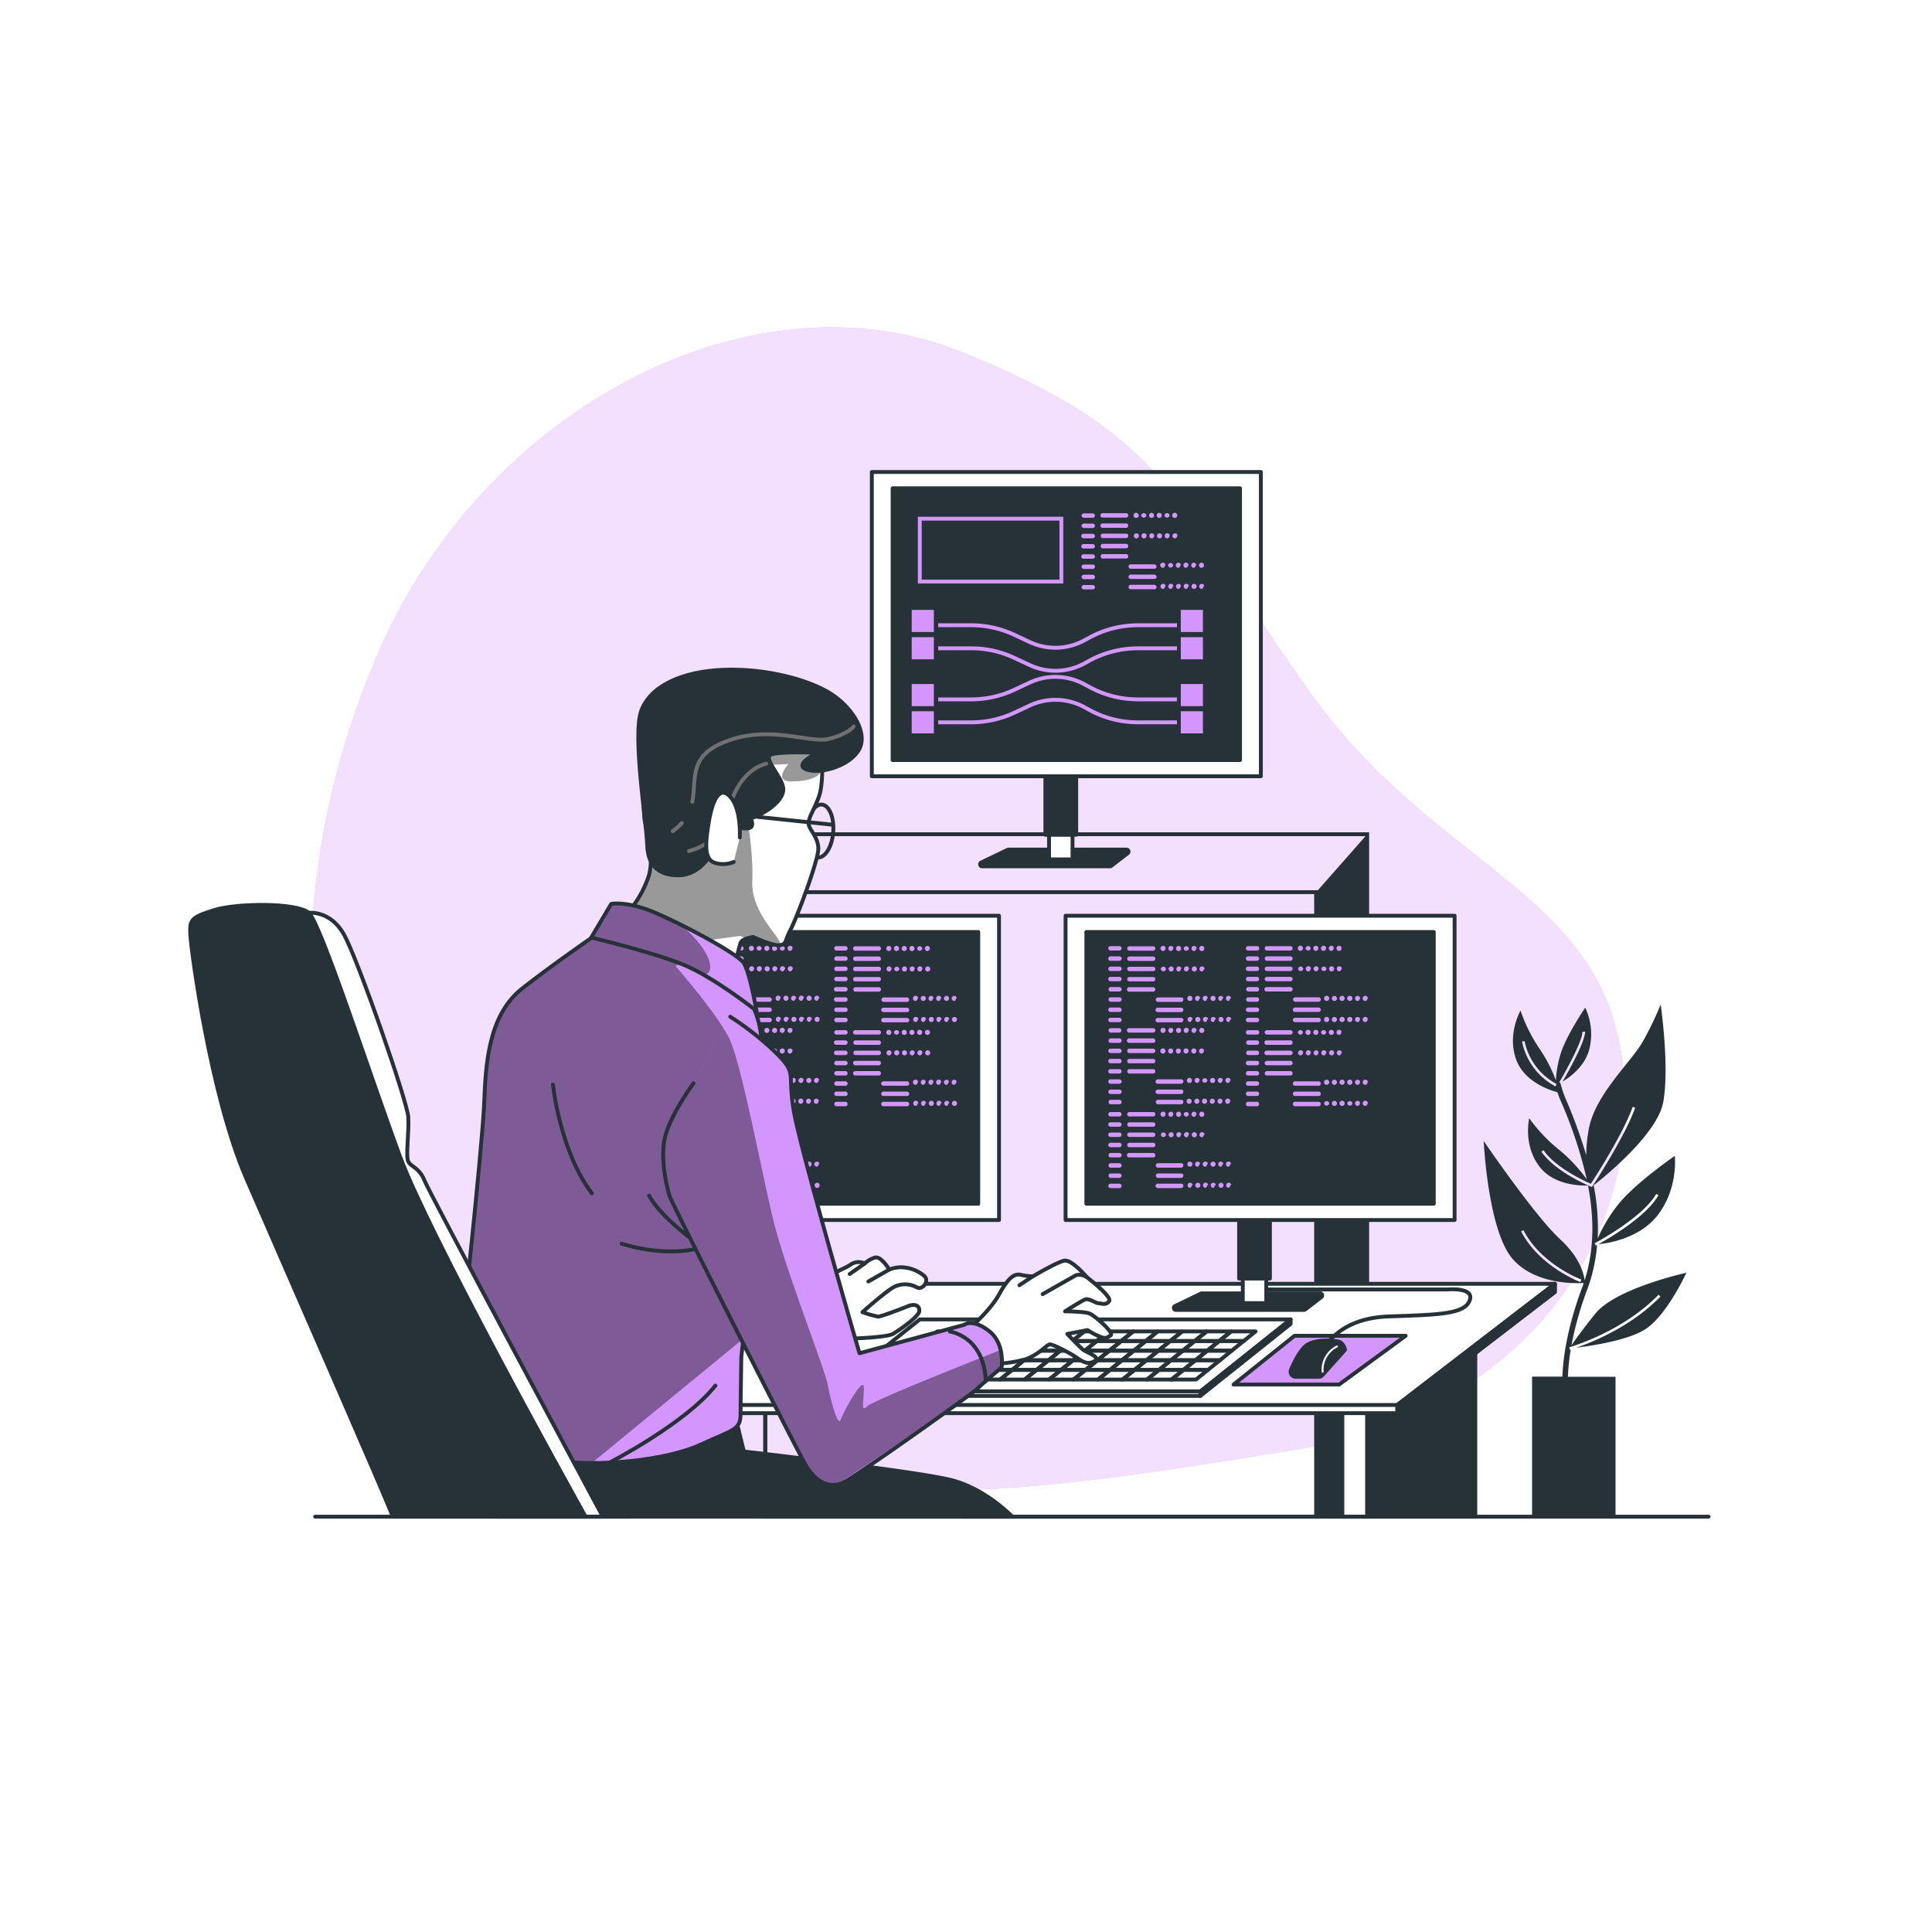 <svg class="animated" id="freepik_stories-programming" xmlns="http://www.w3.org/2000/svg" xmlns:xlink="http://www.w3.org/1999/xlink" viewBox="0 0 500 500" version="1.1" xmlns:svgjs="http://svgjs.com/svgjs"><style>svg#freepik_stories-programming:not(.animated) .animable {opacity: 0;}svg#freepik_stories-programming.animated #freepik--background-simple--inject-69 {animation: 1.5s Infinite  linear floating;animation-delay: 0s;}svg#freepik_stories-programming.animated #freepik--Plants--inject-69 {animation: 1.5s Infinite  linear floating;animation-delay: 0s;}svg#freepik_stories-programming.animated #freepik--Table--inject-69 {animation: 1.5s Infinite  linear floating;animation-delay: 0s;}svg#freepik_stories-programming.animated #freepik--device-3--inject-69 {animation: 1.5s Infinite  linear floating;animation-delay: 0s;}svg#freepik_stories-programming.animated #freepik--device-2--inject-69 {animation: 1.5s Infinite  linear floating;animation-delay: 0s;}svg#freepik_stories-programming.animated #freepik--device-1--inject-69 {animation: 1.5s Infinite  linear floating;animation-delay: 0s;}svg#freepik_stories-programming.animated #freepik--Character--inject-69 {animation: 1.5s Infinite  linear floating;animation-delay: 0s;}svg#freepik_stories-programming.animated #freepik--Chair--inject-69 {animation: 1.5s Infinite  linear floating;animation-delay: 0s;}            @keyframes floating {                0% {                    opacity: 1;                    transform: translateY(0px);                }                50% {                    transform: translateY(-10px);                }                100% {                    opacity: 1;                    transform: translateY(0px);                }            }        </style><g id="freepik--background-simple--inject-69" class="animable" style="transform-origin: 250.524px 235.32px;"><path d="M84.3,283.67S98.64,341.34,155.2,369s124,15.12,178.92,6.39,89.87-49,86.14-97-48-52.19-81.83-100-35.56-65.74-90-87.45S124,106.19,97,171,84.3,283.67,84.3,283.67Z" style="fill: #D296FC; transform-origin: 250.524px 235.32px;" id="elcdme2p6159u" class="animable"></path><g id="el1018sq8nz1a"><path d="M84.3,283.67S98.64,341.34,155.2,369s124,15.12,178.92,6.39,89.87-49,86.14-97-48-52.19-81.83-100-35.56-65.74-90-87.45S124,106.19,97,171,84.3,283.67,84.3,283.67Z" style="fill: rgb(255, 255, 255); opacity: 0.7; transform-origin: 250.524px 235.32px;" class="animable" id="el4b6tkzck73"></path></g></g><g id="freepik--Plants--inject-69" class="animable" style="transform-origin: 410.205px 326.215px;"><path d="M412.84,340c-3.62,4.53-5.39,7.05-6.15,8.19a86.42,86.42,0,0,1,4.13-14.6,42.81,42.81,0,0,0,2.51-11.41l-.33.18-.32-.6c.13-.06,12.46-6.61,15.95-12.78l.58.33c-3.15,5.58-12.88,11.22-15.55,12.69,2.53-.24,10.43-1.45,15.13-7.25,5.64-7,4.65-15.61,4.65-15.61s-10.63,7.3-14.95,12.95a40.58,40.58,0,0,0-5,8.39,58.4,58.4,0,0,0-1.05-13.73C416,304,429,293.23,430.45,285.2c1.66-9.3-.67-25.25-.67-25.25a81.91,81.91,0,0,1-4.65,9.64c-3,5.31-12.29,13.62-13.95,22.59a38.79,38.79,0,0,0-.66,6.8,133.53,133.53,0,0,0-5.36-14.71,25.91,25.91,0,0,1-1.33-4h0l-.29-.17c.06-.1,6-10.2,6-13.1h.68c0,2.71-4.57,10.75-5.83,12.91,2.09-1.25,5.49-3.83,6.77-7.83a16,16,0,0,0-.91-11.3s-5.05,7.42-6.43,12.17a28.56,28.56,0,0,0-1.16,6.66,37,37,0,0,0-4.15-8.07,41.57,41.57,0,0,1-5-10s-3.65,6.32-1,13c2.19,5.46,8.4,7.55,10.55,8.13.24.72.5,1.43.79,2.1a113.55,113.55,0,0,1,6.81,20.45,40.75,40.75,0,0,0-7.24-7.72,41.51,41.51,0,0,1-7.66-8.1s-1.67,7.1,2.8,12.69c3.66,4.57,10.16,4.79,12.42,4.72,1.54,8.05,1.71,16.45-.89,24.56-.17-1.57-1.12-5.86-6.34-10.66-6.58-6.05-19.77-25.42-19.77-25.42s1.06,22.86,7.37,30.38c5.79,6.88,16.72,6.48,18.51,6.37-.12.35-.24.71-.37,1.07-4.16,11.17-5,19-5.14,23.16h-7.85v36.21h21.6V356.3H405.78a52.06,52.06,0,0,1,.73-7.05l-.23.07-.18-.66c.14,0,13.67-3.85,23.13-13.58l.48.48c-7.63,7.85-17.86,11.89-21.79,13.23,3.9-.48,13.44-1.92,17.88-4.78,5.64-3.66,10.63-14.62,10.63-14.62S418.16,333.38,412.84,340Zm-10.28-58.84a16.92,16.92,0,0,1-8.66-11.6l.66-.13a16.23,16.23,0,0,0,8.28,11.11Zm9.56,25.8-.15.23-.25-.1c-.38-.15-9.22-3.79-12.82-9.05l.56-.38c3.15,4.6,10.76,8.05,12.25,8.7,1.15-1.76,8.33-12.9,10.83-19.91l.64.23C420.45,294.36,412.21,306.86,412.12,307ZM409,331.78c-.11,0-10.64-4-15.33-13.1l.6-.31c4.57,8.87,14.86,12.74,15,12.78Z" style="fill: rgb(38, 50, 56); transform-origin: 410.205px 326.215px;" id="el08hdvgci4axv" class="animable"></path></g><g id="freepik--Table--inject-69" class="animable" style="transform-origin: 252.965px 304.21px;"><rect x="198.05" y="215.9" width="155.78" height="176.61" style="fill: none; stroke: rgb(38, 50, 56); stroke-miterlimit: 10; transform-origin: 275.94px 304.205px;" id="el4u9qkc5thjx" class="animable"></rect><rect x="198.05" y="230.89" width="142.56" height="161.62" style="fill: none; stroke: rgb(38, 50, 56); stroke-miterlimit: 10; transform-origin: 269.33px 311.7px;" id="elzh0ofgeljsr" class="animable"></rect><polygon points="340.62 230.89 353.84 215.9 353.84 392.51 340.62 392.51 340.62 230.89" style="fill: rgb(38, 50, 56); transform-origin: 347.23px 304.205px;" id="elzbxs22a9e" class="animable"></polygon><rect x="347.4" y="359.98" width="6.44" height="32.54" style="fill: rgb(255, 255, 255); stroke: rgb(38, 50, 56); stroke-linecap: round; stroke-linejoin: round; transform-origin: 350.62px 376.25px;" id="elns0bzm4al3f" class="animable"></rect><polygon points="381.81 392.51 381.81 337.43 353.84 359.98 353.84 392.51 381.81 392.51" style="fill: rgb(38, 50, 56); stroke: rgb(38, 50, 56); stroke-linecap: round; stroke-linejoin: round; transform-origin: 367.825px 364.97px;" id="elw5w9o7p86dk" class="animable"></polygon><rect x="128.44" y="359.98" width="6.44" height="32.54" style="fill: rgb(255, 255, 255); stroke: rgb(38, 50, 56); stroke-linecap: round; stroke-linejoin: round; transform-origin: 131.66px 376.25px;" id="eltwfgrmesh8" class="animable"></rect><polygon points="162.85 392.51 162.85 337.43 134.88 359.98 134.88 392.51 162.85 392.51" style="fill: rgb(38, 50, 56); stroke: rgb(38, 50, 56); stroke-linecap: round; stroke-linejoin: round; transform-origin: 148.865px 364.97px;" id="el1xjew8t5l09" class="animable"></polygon><polygon points="361.6 365.73 103.64 365.73 103.54 363.63 402.39 332.25 402.39 334.37 361.6 365.73" style="fill: rgb(255, 255, 255); stroke: rgb(38, 50, 56); stroke-linecap: round; stroke-linejoin: round; transform-origin: 252.965px 348.99px;" id="el221de404xh2" class="animable"></polygon><polygon points="361.6 363.61 103.64 363.61 168.72 332.25 402.39 332.25 361.6 363.61" style="fill: rgb(255, 255, 255); stroke: rgb(38, 50, 56); stroke-linecap: round; stroke-linejoin: round; transform-origin: 253.015px 347.93px;" id="elw51lgrdlqhg" class="animable"></polygon><polygon points="346.57 358.31 319.25 358.31 335.02 345.7 363.79 345.7 346.57 358.31" style="fill: #D296FC; stroke: rgb(38, 50, 56); stroke-linecap: round; stroke-linejoin: round; transform-origin: 341.52px 352.005px;" id="elf8lttgn2ih5" class="animable"></polygon><polygon points="361.6 365.73 361.6 363.61 402.39 332.25 402.39 334.37 361.6 365.73" style="fill: rgb(38, 50, 56); stroke: rgb(38, 50, 56); stroke-linecap: round; stroke-linejoin: round; transform-origin: 381.995px 348.99px;" id="elv4cv4i1xcw" class="animable"></polygon><path d="M327.61,333.71h47.07s7-.65,5.67,2.84-7.41,3.7-20.92,4.14-17,8.71-17,8.71" style="fill: none; stroke: rgb(38, 50, 56); stroke-linecap: round; stroke-linejoin: round; transform-origin: 354.064px 341.531px;" id="eltozrgdda48g" class="animable"></path><path d="M346,346.62s-4.44-.79-7.58.78c-2,1-3.73,4.45-4.77,6.89a1.81,1.81,0,0,0,1.67,2.52h5.95a1.81,1.81,0,0,0,1.35-.6l6-6.72S348.39,346.88,346,346.62Z" style="fill: rgb(38, 50, 56); transform-origin: 341.062px 351.616px;" id="ela76hrua21go" class="animable"></path><path d="M342.3,355a6.74,6.74,0,0,1,3.7-6.53" style="fill: none; stroke: rgb(255, 255, 255); stroke-linecap: round; stroke-linejoin: round; stroke-width: 0.5px; transform-origin: 344.141px 351.735px;" id="elf4gv1w34dml" class="animable"></path><polygon points="310.67 360.09 214.7 360.09 238.04 341.46 334.01 341.46 310.67 360.09" style="fill: rgb(255, 255, 255); stroke: rgb(38, 50, 56); stroke-linecap: round; stroke-linejoin: round; transform-origin: 274.355px 350.775px;" id="el8hjvgib6ipv" class="animable"></polygon><polygon points="334.01 342.63 334.01 341.46 310.67 360.09 310.67 361.25 334.01 342.63" style="fill: none; stroke: rgb(38, 50, 56); stroke-linecap: round; stroke-linejoin: round; transform-origin: 322.34px 351.355px;" id="eld9r4yc3djnq" class="animable"></polygon><rect x="214.7" y="360.09" width="95.97" height="1.17" style="fill: rgb(255, 255, 255); stroke: rgb(38, 50, 56); stroke-linecap: round; stroke-linejoin: round; transform-origin: 262.685px 360.675px;" id="elnork2ibwf1i" class="animable"></rect><polygon points="245.99 352.04 242.91 354.53 249.24 354.53 252.33 352.04 245.99 352.04" style="fill: none; stroke: rgb(38, 50, 56); stroke-linecap: round; stroke-linejoin: round; transform-origin: 247.62px 353.285px;" id="elg88maxc2qdb" class="animable"></polygon><polygon points="252.33 352.04 249.24 354.53 255.58 354.53 258.66 352.04 252.33 352.04" style="fill: none; stroke: rgb(38, 50, 56); stroke-linecap: round; stroke-linejoin: round; transform-origin: 253.95px 353.285px;" id="elwhkc8ecp0ne" class="animable"></polygon><polygon points="239.65 352.04 236.57 354.53 242.91 354.53 245.99 352.04 239.65 352.04" style="fill: none; stroke: rgb(38, 50, 56); stroke-linecap: round; stroke-linejoin: round; transform-origin: 241.28px 353.285px;" id="el4e01v3smowp" class="animable"></polygon><polygon points="249.07 349.55 242.74 349.55 239.65 352.04 245.99 352.04 249.07 349.55" style="fill: none; stroke: rgb(38, 50, 56); stroke-linecap: round; stroke-linejoin: round; transform-origin: 244.36px 350.795px;" id="el1nt0lzh2uia" class="animable"></polygon><polygon points="255.41 349.55 258.5 347.06 252.16 347.06 249.07 349.55 255.41 349.55" style="fill: none; stroke: rgb(38, 50, 56); stroke-linecap: round; stroke-linejoin: round; transform-origin: 253.785px 348.305px;" id="el8grdpizk7h2" class="animable"></polygon><polygon points="252.16 347.06 245.82 347.06 242.74 349.55 249.07 349.55 252.16 347.06" style="fill: none; stroke: rgb(38, 50, 56); stroke-linecap: round; stroke-linejoin: round; transform-origin: 247.45px 348.305px;" id="eljx5ou38exff" class="animable"></polygon><polygon points="258.66 352.04 255.58 354.53 261.92 354.53 265 352.04 258.66 352.04" style="fill: none; stroke: rgb(38, 50, 56); stroke-linecap: round; stroke-linejoin: round; transform-origin: 260.29px 353.285px;" id="el3m9ejd2yy7l" class="animable"></polygon><polygon points="290.35 352.04 287.26 354.53 293.6 354.53 296.69 352.04 290.35 352.04" style="fill: none; stroke: rgb(38, 50, 56); stroke-linecap: round; stroke-linejoin: round; transform-origin: 291.975px 353.285px;" id="elpoapwdf179i" class="animable"></polygon><polygon points="261.75 349.55 264.83 347.06 258.5 347.06 255.41 349.55 261.75 349.55" style="fill: none; stroke: rgb(38, 50, 56); stroke-linecap: round; stroke-linejoin: round; transform-origin: 260.12px 348.305px;" id="eltlm7qnwpjwl" class="animable"></polygon><polygon points="265 352.04 261.92 354.53 268.25 354.53 271.34 352.04 265 352.04" style="fill: none; stroke: rgb(38, 50, 56); stroke-linecap: round; stroke-linejoin: round; transform-origin: 266.63px 353.285px;" id="elxtblwsix4jp" class="animable"></polygon><polygon points="299.94 354.53 306.27 354.53 309.36 352.04 303.02 352.04 299.94 354.53" style="fill: none; stroke: rgb(38, 50, 56); stroke-linecap: round; stroke-linejoin: round; transform-origin: 304.65px 353.285px;" id="elrd8xjglm3mo" class="animable"></polygon><polygon points="303.02 352.04 309.36 352.04 312.44 349.55 306.11 349.55 303.02 352.04" style="fill: none; stroke: rgb(38, 50, 56); stroke-linecap: round; stroke-linejoin: round; transform-origin: 307.73px 350.795px;" id="eluet7p7p8g6c" class="animable"></polygon><polygon points="296.69 352.04 293.6 354.53 299.94 354.53 303.02 352.04 296.69 352.04" style="fill: none; stroke: rgb(38, 50, 56); stroke-linecap: round; stroke-linejoin: round; transform-origin: 298.31px 353.285px;" id="elqqeii0zehvs" class="animable"></polygon><polygon points="284.01 352.04 280.93 354.53 287.26 354.53 290.35 352.04 284.01 352.04" style="fill: none; stroke: rgb(38, 50, 56); stroke-linecap: round; stroke-linejoin: round; transform-origin: 285.64px 353.285px;" id="el5bb7hxf83qu" class="animable"></polygon><polygon points="271.34 352.04 268.25 354.53 274.59 354.53 277.68 352.04 271.34 352.04" style="fill: none; stroke: rgb(38, 50, 56); stroke-linecap: round; stroke-linejoin: round; transform-origin: 272.965px 353.285px;" id="elm3ig88czbvh" class="animable"></polygon><polygon points="277.68 352.04 274.59 354.53 280.93 354.53 284.01 352.04 277.68 352.04" style="fill: none; stroke: rgb(38, 50, 56); stroke-linecap: round; stroke-linejoin: round; transform-origin: 279.3px 353.285px;" id="el14tu0ob6t9pj" class="animable"></polygon><polygon points="287.1 349.55 290.18 347.06 283.84 347.06 280.76 349.55 287.1 349.55" style="fill: none; stroke: rgb(38, 50, 56); stroke-linecap: round; stroke-linejoin: round; transform-origin: 285.47px 348.305px;" id="eloa5k0riqf4l" class="animable"></polygon><polygon points="293.43 349.55 290.35 352.04 296.69 352.04 299.77 349.55 293.43 349.55" style="fill: none; stroke: rgb(38, 50, 56); stroke-linecap: round; stroke-linejoin: round; transform-origin: 295.06px 350.795px;" id="elly5ju29rtn" class="animable"></polygon><polygon points="280.76 349.55 277.68 352.04 284.01 352.04 287.1 349.55 280.76 349.55" style="fill: none; stroke: rgb(38, 50, 56); stroke-linecap: round; stroke-linejoin: round; transform-origin: 282.39px 350.795px;" id="elf4nrezi80ia" class="animable"></polygon><polygon points="268.08 349.55 265 352.04 271.34 352.04 274.42 349.55 268.08 349.55" style="fill: none; stroke: rgb(38, 50, 56); stroke-linecap: round; stroke-linejoin: round; transform-origin: 269.71px 350.795px;" id="el0ygqrm73cj9" class="animable"></polygon><polygon points="287.1 349.55 284.01 352.04 290.35 352.04 293.43 349.55 287.1 349.55" style="fill: none; stroke: rgb(38, 50, 56); stroke-linecap: round; stroke-linejoin: round; transform-origin: 288.72px 350.795px;" id="elkn6tjgw3gf" class="animable"></polygon><polygon points="268.08 349.55 271.17 347.06 264.83 347.06 261.75 349.55 268.08 349.55" style="fill: none; stroke: rgb(38, 50, 56); stroke-linecap: round; stroke-linejoin: round; transform-origin: 266.46px 348.305px;" id="ellq1fc9p75bj" class="animable"></polygon><polygon points="249.07 349.55 245.99 352.04 252.33 352.04 255.41 349.55 249.07 349.55" style="fill: none; stroke: rgb(38, 50, 56); stroke-linecap: round; stroke-linejoin: round; transform-origin: 250.7px 350.795px;" id="elndqapukwzw" class="animable"></polygon><polygon points="261.75 349.55 258.66 352.04 265 352.04 268.08 349.55 261.75 349.55" style="fill: none; stroke: rgb(38, 50, 56); stroke-linecap: round; stroke-linejoin: round; transform-origin: 263.37px 350.795px;" id="elq4zf613ndh" class="animable"></polygon><polygon points="255.41 349.55 252.33 352.04 258.66 352.04 261.75 349.55 255.41 349.55" style="fill: none; stroke: rgb(38, 50, 56); stroke-linecap: round; stroke-linejoin: round; transform-origin: 257.04px 350.795px;" id="elfwk2er212w5" class="animable"></polygon><polygon points="274.42 349.55 271.34 352.04 277.68 352.04 280.76 349.55 274.42 349.55" style="fill: none; stroke: rgb(38, 50, 56); stroke-linecap: round; stroke-linejoin: round; transform-origin: 276.05px 350.795px;" id="elrp3qay9q1pp" class="animable"></polygon><polygon points="280.76 349.55 283.84 347.06 277.51 347.06 274.42 349.55 280.76 349.55" style="fill: none; stroke: rgb(38, 50, 56); stroke-linecap: round; stroke-linejoin: round; transform-origin: 279.13px 348.305px;" id="elomiheeyey2n" class="animable"></polygon><polygon points="306.11 349.55 312.44 349.55 315.53 347.06 309.19 347.06 306.11 349.55" style="fill: none; stroke: rgb(38, 50, 56); stroke-linecap: round; stroke-linejoin: round; transform-origin: 310.82px 348.305px;" id="el8uv3oii12v4" class="animable"></polygon><polygon points="274.42 349.55 277.51 347.06 271.17 347.06 268.08 349.55 274.42 349.55" style="fill: none; stroke: rgb(38, 50, 56); stroke-linecap: round; stroke-linejoin: round; transform-origin: 272.795px 348.305px;" id="elutulcva2tm" class="animable"></polygon><polygon points="299.77 349.55 302.85 347.06 296.52 347.06 293.43 349.55 299.77 349.55" style="fill: none; stroke: rgb(38, 50, 56); stroke-linecap: round; stroke-linejoin: round; transform-origin: 298.14px 348.305px;" id="eljhc2g5cl87" class="animable"></polygon><polygon points="306.11 349.55 309.19 347.06 302.85 347.06 299.77 349.55 306.11 349.55" style="fill: none; stroke: rgb(38, 50, 56); stroke-linecap: round; stroke-linejoin: round; transform-origin: 304.48px 348.305px;" id="elhfn3oahxa3j" class="animable"></polygon><polygon points="296.69 352.04 303.02 352.04 306.11 349.55 299.77 349.55 296.69 352.04" style="fill: none; stroke: rgb(38, 50, 56); stroke-linecap: round; stroke-linejoin: round; transform-origin: 301.4px 350.795px;" id="elxqfult0kvii" class="animable"></polygon><polygon points="293.43 349.55 296.52 347.06 290.18 347.06 287.1 349.55 293.43 349.55" style="fill: none; stroke: rgb(38, 50, 56); stroke-linecap: round; stroke-linejoin: round; transform-origin: 291.81px 348.305px;" id="el8ho7xx49f3x" class="animable"></polygon><polygon points="274.59 354.53 271.51 357.02 277.84 357.02 280.93 354.53 274.59 354.53" style="fill: none; stroke: rgb(38, 50, 56); stroke-linecap: round; stroke-linejoin: round; transform-origin: 276.22px 355.775px;" id="elt5at7q24ri" class="animable"></polygon><polygon points="280.93 354.53 277.84 357.02 284.18 357.02 287.26 354.53 280.93 354.53" style="fill: none; stroke: rgb(38, 50, 56); stroke-linecap: round; stroke-linejoin: round; transform-origin: 282.55px 355.775px;" id="elxz8w21l2zgo" class="animable"></polygon><polygon points="268.25 354.53 265.17 357.02 271.51 357.02 274.59 354.53 268.25 354.53" style="fill: none; stroke: rgb(38, 50, 56); stroke-linecap: round; stroke-linejoin: round; transform-origin: 269.88px 355.775px;" id="elfizsk6ov7fp" class="animable"></polygon><polygon points="287.26 354.53 284.18 357.02 290.52 357.02 293.6 354.53 287.26 354.53" style="fill: none; stroke: rgb(38, 50, 56); stroke-linecap: round; stroke-linejoin: round; transform-origin: 288.89px 355.775px;" id="el93csa1dun2n" class="animable"></polygon><polygon points="261.92 354.53 258.83 357.02 265.17 357.02 268.25 354.53 261.92 354.53" style="fill: none; stroke: rgb(38, 50, 56); stroke-linecap: round; stroke-linejoin: round; transform-origin: 263.54px 355.775px;" id="elt1hl71ftv1l" class="animable"></polygon><polygon points="255.58 354.53 252.5 357.02 258.83 357.02 261.92 354.53 255.58 354.53" style="fill: none; stroke: rgb(38, 50, 56); stroke-linecap: round; stroke-linejoin: round; transform-origin: 257.21px 355.775px;" id="elhdj1cfak4u" class="animable"></polygon><polygon points="293.6 354.53 290.52 357.02 296.85 357.02 299.94 354.53 293.6 354.53" style="fill: none; stroke: rgb(38, 50, 56); stroke-linecap: round; stroke-linejoin: round; transform-origin: 295.23px 355.775px;" id="eln3kx5qew8c" class="animable"></polygon><polygon points="242.91 354.53 239.82 357.02 246.16 357.02 249.24 354.53 242.91 354.53" style="fill: none; stroke: rgb(38, 50, 56); stroke-linecap: round; stroke-linejoin: round; transform-origin: 244.53px 355.775px;" id="el48qwmk640q3" class="animable"></polygon><polygon points="249.24 354.53 246.16 357.02 252.5 357.02 255.58 354.53 249.24 354.53" style="fill: none; stroke: rgb(38, 50, 56); stroke-linecap: round; stroke-linejoin: round; transform-origin: 250.87px 355.775px;" id="eljkbbr6vvp0p" class="animable"></polygon><polygon points="309.36 352.04 315.7 352.04 318.78 349.55 312.44 349.55 309.36 352.04" style="fill: none; stroke: rgb(38, 50, 56); stroke-linecap: round; stroke-linejoin: round; transform-origin: 314.07px 350.795px;" id="elnk769yhff" class="animable"></polygon><polygon points="318.61 344.57 315.53 347.06 321.86 347.06 324.95 344.57 318.61 344.57" style="fill: none; stroke: rgb(38, 50, 56); stroke-linecap: round; stroke-linejoin: round; transform-origin: 320.24px 345.815px;" id="elxt9jom17wsd" class="animable"></polygon><polygon points="312.44 349.55 318.78 349.55 321.86 347.06 315.53 347.06 312.44 349.55" style="fill: none; stroke: rgb(38, 50, 56); stroke-linecap: round; stroke-linejoin: round; transform-origin: 317.15px 348.305px;" id="el3c7fcxhmooq" class="animable"></polygon><polygon points="236.57 354.53 233.49 357.02 239.82 357.02 242.91 354.53 236.57 354.53" style="fill: none; stroke: rgb(38, 50, 56); stroke-linecap: round; stroke-linejoin: round; transform-origin: 238.2px 355.775px;" id="el6yl320iqjz" class="animable"></polygon><polygon points="299.94 354.53 296.85 357.02 303.19 357.02 306.27 354.53 299.94 354.53" style="fill: none; stroke: rgb(38, 50, 56); stroke-linecap: round; stroke-linejoin: round; transform-origin: 301.56px 355.775px;" id="elokq0xigacoi" class="animable"></polygon><polygon points="303.19 357.02 309.53 357.02 312.61 354.53 306.27 354.53 303.19 357.02" style="fill: none; stroke: rgb(38, 50, 56); stroke-linecap: round; stroke-linejoin: round; transform-origin: 307.9px 355.775px;" id="elgrmfij001kt" class="animable"></polygon><polygon points="306.27 354.53 312.61 354.53 315.7 352.04 309.36 352.04 306.27 354.53" style="fill: none; stroke: rgb(38, 50, 56); stroke-linecap: round; stroke-linejoin: round; transform-origin: 310.985px 353.285px;" id="el3huaaogswc3" class="animable"></polygon><polygon points="242.74 349.55 236.4 349.55 233.32 352.04 239.65 352.04 242.74 349.55" style="fill: none; stroke: rgb(38, 50, 56); stroke-linecap: round; stroke-linejoin: round; transform-origin: 238.03px 350.795px;" id="ely7fcxm9qwp" class="animable"></polygon><polygon points="283.84 347.06 286.93 344.57 280.59 344.57 277.51 347.06 283.84 347.06" style="fill: none; stroke: rgb(38, 50, 56); stroke-linecap: round; stroke-linejoin: round; transform-origin: 282.22px 345.815px;" id="elxjxzov2df9" class="animable"></polygon><polygon points="290.18 347.06 293.26 344.57 286.93 344.57 283.84 347.06 290.18 347.06" style="fill: none; stroke: rgb(38, 50, 56); stroke-linecap: round; stroke-linejoin: round; transform-origin: 288.55px 345.815px;" id="el0krpdnyw8dkh" class="animable"></polygon><polygon points="277.51 347.06 280.59 344.57 274.25 344.57 271.17 347.06 277.51 347.06" style="fill: none; stroke: rgb(38, 50, 56); stroke-linecap: round; stroke-linejoin: round; transform-origin: 275.88px 345.815px;" id="elhrviu9kxfqo" class="animable"></polygon><polygon points="296.52 347.06 299.6 344.57 293.26 344.57 290.18 347.06 296.52 347.06" style="fill: none; stroke: rgb(38, 50, 56); stroke-linecap: round; stroke-linejoin: round; transform-origin: 294.89px 345.815px;" id="elcjqsjz84zz5" class="animable"></polygon><polygon points="309.19 347.06 312.27 344.57 305.94 344.57 302.85 347.06 309.19 347.06" style="fill: none; stroke: rgb(38, 50, 56); stroke-linecap: round; stroke-linejoin: round; transform-origin: 307.56px 345.815px;" id="eloujghs5s1ak" class="animable"></polygon><polygon points="302.85 347.06 305.94 344.57 299.6 344.57 296.52 347.06 302.85 347.06" style="fill: none; stroke: rgb(38, 50, 56); stroke-linecap: round; stroke-linejoin: round; transform-origin: 301.23px 345.815px;" id="eld33nrhs73vp" class="animable"></polygon><polygon points="271.17 347.06 274.25 344.57 267.92 344.57 264.83 347.06 271.17 347.06" style="fill: none; stroke: rgb(38, 50, 56); stroke-linecap: round; stroke-linejoin: round; transform-origin: 269.54px 345.815px;" id="el7zq04znlvh" class="animable"></polygon><polygon points="239.65 352.04 233.32 352.04 230.23 354.53 236.57 354.53 239.65 352.04" style="fill: none; stroke: rgb(38, 50, 56); stroke-linecap: round; stroke-linejoin: round; transform-origin: 234.94px 353.285px;" id="elne6cdvs61g9" class="animable"></polygon><polygon points="245.82 347.06 239.48 347.06 236.4 349.55 242.74 349.55 245.82 347.06" style="fill: none; stroke: rgb(38, 50, 56); stroke-linecap: round; stroke-linejoin: round; transform-origin: 241.11px 348.305px;" id="el9gup09g5qiu" class="animable"></polygon><polygon points="315.53 347.06 318.61 344.57 312.27 344.57 309.19 347.06 315.53 347.06" style="fill: none; stroke: rgb(38, 50, 56); stroke-linecap: round; stroke-linejoin: round; transform-origin: 313.9px 345.815px;" id="eld7uq42hqui8" class="animable"></polygon><polygon points="230.23 354.53 227.15 357.02 233.49 357.02 236.57 354.53 230.23 354.53" style="fill: none; stroke: rgb(38, 50, 56); stroke-linecap: round; stroke-linejoin: round; transform-origin: 231.86px 355.775px;" id="eltwthrwo8hyi" class="animable"></polygon><polygon points="248.91 344.57 242.57 344.57 239.48 347.06 245.82 347.06 248.91 344.57" style="fill: none; stroke: rgb(38, 50, 56); stroke-linecap: round; stroke-linejoin: round; transform-origin: 244.195px 345.815px;" id="el88g6vat5a8a" class="animable"></polygon><polygon points="258.5 347.06 261.58 344.57 255.24 344.57 252.16 347.06 258.5 347.06" style="fill: none; stroke: rgb(38, 50, 56); stroke-linecap: round; stroke-linejoin: round; transform-origin: 256.87px 345.815px;" id="elvjhz03kbi4m" class="animable"></polygon><polygon points="252.16 347.06 255.24 344.57 248.91 344.57 245.82 347.06 252.16 347.06" style="fill: none; stroke: rgb(38, 50, 56); stroke-linecap: round; stroke-linejoin: round; transform-origin: 250.53px 345.815px;" id="eliprocb01djm" class="animable"></polygon><polygon points="264.83 347.06 267.92 344.57 261.58 344.57 258.5 347.06 264.83 347.06" style="fill: none; stroke: rgb(38, 50, 56); stroke-linecap: round; stroke-linejoin: round; transform-origin: 263.21px 345.815px;" id="elef0nv7l144i" class="animable"></polygon></g><g id="freepik--device-3--inject-69" class="animable" style="transform-origin: 326.11px 287.996px;"><path d="M337.42,339H304.34a.52.52,0,0,1-.23-1l6.8-3.28a.59.59,0,0,1,.23,0h30.54a.53.53,0,0,1,.32.94l-4.26,3.27A.54.54,0,0,1,337.42,339Z" style="fill: rgb(38, 50, 56); stroke: rgb(38, 50, 56); stroke-linecap: round; stroke-linejoin: round; transform-origin: 322.991px 336.855px;" id="elu9rgktpo12e" class="animable"></path><rect x="321.63" y="314.07" width="6.08" height="23.17" style="fill: rgb(255, 255, 255); stroke: rgb(38, 50, 56); stroke-linecap: round; stroke-linejoin: round; transform-origin: 324.67px 325.655px;" id="el5tojf0aww49" class="animable"></rect><rect x="320.68" y="314.07" width="7.98" height="16.82" style="fill: rgb(38, 50, 56); stroke: rgb(38, 50, 56); stroke-linecap: round; stroke-linejoin: round; transform-origin: 324.67px 322.48px;" id="eluu4v589g8dg" class="animable"></rect><rect x="275.77" y="236.99" width="100.68" height="78.75" style="fill: rgb(255, 255, 255); stroke: rgb(38, 50, 56); stroke-linecap: round; stroke-linejoin: round; transform-origin: 326.11px 276.365px;" id="eltzob80tx9ls" class="animable"></rect><rect x="281.15" y="241.2" width="89.91" height="70.33" style="fill: rgb(38, 50, 56); stroke: rgb(38, 50, 56); stroke-linecap: round; stroke-linejoin: round; transform-origin: 326.105px 276.365px;" id="els4o57cmxo9" class="animable"></rect><path d="M289.71,246h-2.32a.57.57,0,0,1-.57-.57.58.58,0,0,1,.57-.57h2.32a.58.58,0,0,1,.57.57A.57.57,0,0,1,289.71,246Zm.57,2.08a.57.57,0,0,0-.57-.57h-2.32a.57.57,0,0,0,0,1.14h2.32A.57.57,0,0,0,290.28,248.12Zm0,2.65a.57.57,0,0,0-.57-.57h-2.32a.57.57,0,0,0-.57.57.58.58,0,0,0,.57.57h2.32A.58.58,0,0,0,290.28,250.77Zm0,2.65a.57.57,0,0,0-.57-.57h-2.32a.57.57,0,0,0-.57.57.58.58,0,0,0,.57.57h2.32A.58.58,0,0,0,290.28,253.42Zm0,2.65a.58.58,0,0,0-.57-.58h-2.32a.58.58,0,0,0,0,1.15h2.32A.58.58,0,0,0,290.28,256.07Zm0,2.64a.58.58,0,0,0-.57-.57h-2.32a.58.58,0,0,0,0,1.15h2.32A.58.58,0,0,0,290.28,258.71Zm0,2.65a.58.58,0,0,0-.57-.57h-2.32a.58.58,0,0,0-.57.57.57.57,0,0,0,.57.57h2.32A.57.57,0,0,0,290.28,261.36Zm0,2.65a.58.58,0,0,0-.57-.57h-2.32a.58.58,0,0,0-.57.57.57.57,0,0,0,.57.57h2.32A.57.57,0,0,0,290.28,264ZM299,245.47a.58.58,0,0,0-.57-.57H292.3a.58.58,0,0,0-.58.57.57.57,0,0,0,.58.57h6.08A.57.57,0,0,0,299,245.47Zm0,2.65a.57.57,0,0,0-.57-.57H292.3a.57.57,0,1,0,0,1.14h6.08A.57.57,0,0,0,299,248.12Zm0,2.65a.57.57,0,0,0-.57-.57H292.3a.57.57,0,0,0-.58.57.58.58,0,0,0,.58.57h6.08A.58.58,0,0,0,299,250.77Zm0,2.65a.57.57,0,0,0-.57-.57H292.3a.57.57,0,0,0-.58.57.58.58,0,0,0,.58.57h6.08A.58.58,0,0,0,299,253.42Zm0,2.65a.58.58,0,0,0-.57-.58H292.3a.58.58,0,1,0,0,1.15h6.08A.58.58,0,0,0,299,256.07Zm7.28,2.64a.57.57,0,0,0-.57-.57h-6.08a.58.58,0,0,0,0,1.15h6.08A.57.57,0,0,0,306.23,258.71Zm0,2.65a.57.57,0,0,0-.57-.57h-6.08a.57.57,0,0,0-.57.57.56.56,0,0,0,.57.57h6.08A.56.56,0,0,0,306.23,261.36Zm0,2.65a.57.57,0,0,0-.57-.57h-6.08a.57.57,0,0,0-.57.57.56.56,0,0,0,.57.57h6.08A.56.56,0,0,0,306.23,264Zm-4.6-18.54a.67.67,0,1,0-.66.66A.67.67,0,0,0,301.63,245.47Zm2,0a.66.66,0,1,0-.66.66A.66.66,0,0,0,303.61,245.47Zm2,0a.66.66,0,0,0-1.32,0,.66.66,0,1,0,1.32,0Zm2,0a.67.67,0,0,0-1.33,0,.67.67,0,0,0,1.33,0Zm2,0a.66.66,0,1,0-.66.66A.66.66,0,0,0,309.57,245.47Zm2,0a.66.66,0,0,0-1.32,0,.66.66,0,0,0,1.32,0Zm-9.93,5.3a.67.67,0,0,0-1.33,0,.67.67,0,0,0,1.33,0Zm2,0a.66.66,0,0,0-1.32,0,.66.66,0,0,0,1.32,0Zm2,0a.66.66,0,1,0-.66.66A.66.66,0,0,0,305.6,250.77Zm2,0a.67.67,0,1,0-.67.66A.66.66,0,0,0,307.59,250.77Zm2,0a.66.66,0,1,0-1.32,0,.66.66,0,1,0,1.32,0Zm2,0a.66.66,0,1,0-.66.66A.66.66,0,0,0,311.56,250.77Zm-3.15,7.61a.66.66,0,1,0-1.32,0,.66.66,0,1,0,1.32,0Zm2,0a.66.66,0,1,0-.66.67A.67.67,0,0,0,310.4,258.38Zm2,0a.67.67,0,1,0-.66.67A.67.67,0,0,0,312.39,258.38Zm2,0a.66.66,0,1,0-1.32,0,.66.66,0,1,0,1.32,0Zm2,0a.66.66,0,1,0-.66.67A.67.67,0,0,0,316.36,258.38Zm2,0a.67.67,0,1,0-.67.67A.67.67,0,0,0,318.35,258.38Zm-9.94,5.47a.66.66,0,1,0-.66.66A.66.66,0,0,0,308.41,263.85Zm2,0a.66.66,0,1,0-1.32,0,.66.66,0,0,0,1.32,0Zm2,0a.67.67,0,1,0-.66.66A.67.67,0,0,0,312.39,263.85Zm2,0a.66.66,0,1,0-.66.66A.66.66,0,0,0,314.37,263.85Zm2,0a.66.66,0,1,0-1.32,0,.66.66,0,0,0,1.32,0Zm2,0a.67.67,0,1,0-.67.66A.67.67,0,0,0,318.35,263.85Z" style="fill: #D296FC; transform-origin: 302.74px 254.685px;" id="el5fbjcoiyr4o" class="animable"></path><path d="M289.71,267.24h-2.32a.58.58,0,0,1,0-1.15h2.32a.58.58,0,0,1,0,1.15Zm.57,2.07a.58.58,0,0,0-.57-.57h-2.32a.58.58,0,0,0,0,1.15h2.32A.58.58,0,0,0,290.28,269.31Zm0,2.65a.58.58,0,0,0-.57-.57h-2.32a.58.58,0,0,0-.57.57.57.57,0,0,0,.57.57h2.32A.57.57,0,0,0,290.28,272Zm0,2.65a.58.58,0,0,0-.57-.57h-2.32a.58.58,0,0,0-.57.57.57.57,0,0,0,.57.57h2.32A.57.57,0,0,0,290.28,274.61Zm0,2.65a.57.57,0,0,0-.57-.57h-2.32a.57.57,0,0,0,0,1.14h2.32A.57.57,0,0,0,290.28,277.26Zm0,2.65a.57.57,0,0,0-.57-.57h-2.32a.57.57,0,0,0,0,1.14h2.32A.57.57,0,0,0,290.28,279.91Zm0,2.65a.57.57,0,0,0-.57-.57h-2.32a.57.57,0,0,0-.57.57.58.58,0,0,0,.57.57h2.32A.58.58,0,0,0,290.28,282.56Zm0,2.65a.58.58,0,0,0-.57-.58h-2.32a.58.58,0,0,0,0,1.15h2.32A.58.58,0,0,0,290.28,285.21ZM299,266.67a.58.58,0,0,0-.57-.58H292.3a.58.58,0,1,0,0,1.15h6.08A.58.58,0,0,0,299,266.67Zm0,2.64a.58.58,0,0,0-.57-.57H292.3a.58.58,0,1,0,0,1.15h6.08A.58.58,0,0,0,299,269.31Zm0,2.65a.58.58,0,0,0-.57-.57H292.3a.58.58,0,0,0-.58.57.57.57,0,0,0,.58.57h6.08A.57.57,0,0,0,299,272Zm0,2.65a.58.58,0,0,0-.57-.57H292.3a.58.58,0,0,0-.58.57.57.57,0,0,0,.58.57h6.08A.57.57,0,0,0,299,274.61Zm0,2.65a.57.57,0,0,0-.57-.57H292.3a.57.57,0,1,0,0,1.14h6.08A.57.57,0,0,0,299,277.26Zm7.28,2.65a.56.56,0,0,0-.57-.57h-6.08a.57.57,0,1,0,0,1.14h6.08A.56.56,0,0,0,306.23,279.91Zm0,2.65a.56.56,0,0,0-.57-.57h-6.08a.56.56,0,0,0-.57.57.57.57,0,0,0,.57.57h6.08A.57.57,0,0,0,306.23,282.56Zm0,2.65a.57.57,0,0,0-.57-.58h-6.08a.58.58,0,0,0,0,1.15h6.08A.57.57,0,0,0,306.23,285.21Zm-4.6-18.54a.67.67,0,1,0-.66.66A.67.67,0,0,0,301.63,266.67Zm2,0a.66.66,0,1,0-.66.66A.66.66,0,0,0,303.61,266.67Zm2,0a.66.66,0,1,0-1.32,0,.66.66,0,0,0,1.32,0Zm2,0a.67.67,0,1,0-.67.66A.67.67,0,0,0,307.59,266.67Zm2,0a.66.66,0,1,0-.66.66A.66.66,0,0,0,309.57,266.67Zm2,0a.66.66,0,1,0-1.32,0,.66.66,0,0,0,1.32,0ZM301.63,272a.67.67,0,1,0-.66.67A.67.67,0,0,0,301.63,272Zm2,0a.66.66,0,1,0-1.32,0,.66.66,0,1,0,1.32,0Zm2,0a.66.66,0,1,0-.66.67A.67.67,0,0,0,305.6,272Zm2,0a.67.67,0,1,0-.67.67A.67.67,0,0,0,307.59,272Zm2,0a.66.66,0,1,0-1.32,0,.66.66,0,1,0,1.32,0Zm2,0a.66.66,0,1,0-.66.67A.67.67,0,0,0,311.56,272Zm-3.15,7.62a.66.66,0,1,0-1.32,0,.66.66,0,0,0,1.32,0Zm2,0a.66.66,0,1,0-.66.66A.66.66,0,0,0,310.4,279.58Zm2,0a.67.67,0,0,0-1.33,0,.67.67,0,0,0,1.33,0Zm2,0a.66.66,0,1,0-1.32,0,.66.66,0,1,0,1.32,0Zm2,0a.66.66,0,1,0-.66.66A.66.66,0,0,0,316.36,279.58Zm2,0a.67.67,0,1,0-.67.66A.66.66,0,0,0,318.35,279.58ZM308.41,285a.66.66,0,1,0-.66.66A.65.65,0,0,0,308.41,285Zm2,0a.66.66,0,1,0-.66.66A.66.66,0,0,0,310.4,285Zm2,0a.67.67,0,1,0-.66.66A.66.66,0,0,0,312.39,285Zm2,0a.66.66,0,1,0-.66.66A.65.65,0,0,0,314.37,285Zm2,0a.66.66,0,1,0-.66.66A.66.66,0,0,0,316.36,285Zm2,0a.67.67,0,1,0-.67.66A.66.66,0,0,0,318.35,285Z" style="fill: #D296FC; transform-origin: 302.65px 275.885px;" id="elusvl4atbnqc" class="animable"></path><path d="M289.71,288.94h-2.32a.57.57,0,0,1-.57-.57.58.58,0,0,1,.57-.57h2.32a.58.58,0,0,1,.57.57A.57.57,0,0,1,289.71,288.94Zm.57,2.08a.57.57,0,0,0-.57-.57h-2.32a.57.57,0,0,0,0,1.14h2.32A.57.57,0,0,0,290.28,291Zm0,2.65a.57.57,0,0,0-.57-.57h-2.32a.57.57,0,0,0-.57.57.58.58,0,0,0,.57.57h2.32A.58.58,0,0,0,290.28,293.67Zm0,2.65a.57.57,0,0,0-.57-.57h-2.32a.57.57,0,0,0-.57.57.58.58,0,0,0,.57.57h2.32A.58.58,0,0,0,290.28,296.32Zm0,2.65a.58.58,0,0,0-.57-.58h-2.32a.58.58,0,0,0,0,1.15h2.32A.58.58,0,0,0,290.28,299Zm0,2.65a.58.58,0,0,0-.57-.58h-2.32a.58.58,0,0,0,0,1.15h2.32A.58.58,0,0,0,290.28,301.62Zm0,2.64a.58.58,0,0,0-.57-.57h-2.32a.58.58,0,0,0,0,1.15h2.32A.58.58,0,0,0,290.28,304.26Zm0,2.65a.58.58,0,0,0-.57-.57h-2.32a.58.58,0,0,0-.57.57.57.57,0,0,0,.57.57h2.32A.57.57,0,0,0,290.28,306.91ZM299,288.37a.58.58,0,0,0-.57-.57H292.3a.58.58,0,0,0-.58.57.57.57,0,0,0,.58.57h6.08A.57.57,0,0,0,299,288.37Zm0,2.65a.57.57,0,0,0-.57-.57H292.3a.57.57,0,1,0,0,1.14h6.08A.57.57,0,0,0,299,291Zm0,2.65a.57.57,0,0,0-.57-.57H292.3a.57.57,0,0,0-.58.57.58.58,0,0,0,.58.57h6.08A.58.58,0,0,0,299,293.67Zm0,2.65a.57.57,0,0,0-.57-.57H292.3a.57.57,0,0,0-.58.57.58.58,0,0,0,.58.57h6.08A.58.58,0,0,0,299,296.32Zm0,2.65a.58.58,0,0,0-.57-.58H292.3a.58.58,0,1,0,0,1.15h6.08A.58.58,0,0,0,299,299Zm7.28,2.65a.57.57,0,0,0-.57-.58h-6.08a.58.58,0,0,0,0,1.15h6.08A.57.57,0,0,0,306.23,301.62Zm0,2.64a.57.57,0,0,0-.57-.57h-6.08a.58.58,0,0,0,0,1.15h6.08A.57.57,0,0,0,306.23,304.26Zm0,2.65a.57.57,0,0,0-.57-.57h-6.08a.57.57,0,0,0-.57.57.56.56,0,0,0,.57.57h6.08A.56.56,0,0,0,306.23,306.91Zm-4.6-18.54a.67.67,0,1,0-.66.66A.67.67,0,0,0,301.63,288.37Zm2,0a.66.66,0,1,0-.66.66A.66.66,0,0,0,303.61,288.37Zm2,0a.66.66,0,1,0-1.32,0,.66.66,0,0,0,1.32,0Zm2,0a.67.67,0,0,0-1.33,0,.67.67,0,0,0,1.33,0Zm2,0a.66.66,0,1,0-.66.66A.66.66,0,0,0,309.57,288.37Zm2,0a.66.66,0,0,0-1.32,0,.66.66,0,0,0,1.32,0Zm-9.93,5.3a.67.67,0,0,0-1.33,0,.67.67,0,0,0,1.33,0Zm2,0a.66.66,0,0,0-1.32,0,.66.66,0,0,0,1.32,0Zm2,0a.66.66,0,1,0-.66.66A.66.66,0,0,0,305.6,293.67Zm2,0a.67.67,0,1,0-.67.66A.66.66,0,0,0,307.59,293.67Zm2,0a.66.66,0,0,0-1.32,0,.66.66,0,0,0,1.32,0Zm2,0a.66.66,0,1,0-.66.66A.66.66,0,0,0,311.56,293.67Zm-3.15,7.61a.66.66,0,1,0-1.32,0,.66.66,0,1,0,1.32,0Zm2,0a.66.66,0,1,0-.66.67A.67.67,0,0,0,310.4,301.28Zm2,0a.67.67,0,1,0-.66.67A.67.67,0,0,0,312.39,301.28Zm2,0a.66.66,0,1,0-1.32,0,.66.66,0,1,0,1.32,0Zm2,0a.66.66,0,1,0-.66.67A.67.67,0,0,0,316.36,301.28Zm2,0a.67.67,0,1,0-.67.67A.67.67,0,0,0,318.35,301.28Zm-9.94,5.47a.66.66,0,1,0-.66.66A.66.66,0,0,0,308.41,306.75Zm2,0a.66.66,0,1,0-1.32,0,.66.66,0,0,0,1.32,0Zm2,0a.67.67,0,1,0-.66.66A.67.67,0,0,0,312.39,306.75Zm2,0a.66.66,0,1,0-.66.66A.66.66,0,0,0,314.37,306.75Zm2,0a.66.66,0,1,0-1.32,0,.66.66,0,1,0,1.32,0Zm2,0a.67.67,0,1,0-.67.66A.67.67,0,0,0,318.35,306.75Z" style="fill: #D296FC; transform-origin: 302.74px 297.585px;" id="ela53f0esfrme" class="animable"></path><path d="M325.29,246H323a.57.57,0,0,1-.57-.57.58.58,0,0,1,.57-.57h2.32a.57.57,0,0,1,.57.57A.56.56,0,0,1,325.29,246Zm.57,2.08a.56.56,0,0,0-.57-.57H323a.57.57,0,1,0,0,1.14h2.32A.56.56,0,0,0,325.86,248.12Zm0,2.65a.56.56,0,0,0-.57-.57H323a.57.57,0,0,0-.57.57.58.58,0,0,0,.57.57h2.32A.57.57,0,0,0,325.86,250.77Zm0,2.65a.56.56,0,0,0-.57-.57H323a.57.57,0,0,0-.57.57.58.58,0,0,0,.57.57h2.32A.57.57,0,0,0,325.86,253.42Zm0,2.65a.57.57,0,0,0-.57-.58H323a.58.58,0,0,0,0,1.15h2.32A.57.57,0,0,0,325.86,256.07Zm0,2.64a.57.57,0,0,0-.57-.57H323a.58.58,0,0,0,0,1.15h2.32A.57.57,0,0,0,325.86,258.71Zm0,2.65a.57.57,0,0,0-.57-.57H323a.58.58,0,0,0-.57.57.57.57,0,0,0,.57.57h2.32A.56.56,0,0,0,325.86,261.36Zm0,2.65a.57.57,0,0,0-.57-.57H323a.58.58,0,0,0-.57.57.57.57,0,0,0,.57.57h2.32A.56.56,0,0,0,325.86,264Zm8.67-18.54a.57.57,0,0,0-.57-.57h-6.08a.58.58,0,0,0-.58.57.57.57,0,0,0,.58.57H334A.56.56,0,0,0,334.53,245.47Zm0,2.65a.56.56,0,0,0-.57-.57h-6.08a.57.57,0,1,0,0,1.14H334A.56.56,0,0,0,334.53,248.12Zm0,2.65a.56.56,0,0,0-.57-.57h-6.08a.57.57,0,0,0-.58.57.58.58,0,0,0,.58.57H334A.57.57,0,0,0,334.53,250.77Zm0,2.65a.56.56,0,0,0-.57-.57h-6.08a.57.57,0,0,0-.58.57.58.58,0,0,0,.58.57H334A.57.57,0,0,0,334.53,253.42Zm0,2.65a.57.57,0,0,0-.57-.58h-6.08a.58.58,0,1,0,0,1.15H334A.57.57,0,0,0,334.53,256.07Zm7.29,2.64a.58.58,0,0,0-.58-.57h-6.08a.58.58,0,0,0,0,1.15h6.08A.58.58,0,0,0,341.82,258.71Zm0,2.65a.58.58,0,0,0-.58-.57h-6.08a.57.57,0,0,0-.57.57.56.56,0,0,0,.57.57h6.08A.57.57,0,0,0,341.82,261.36Zm0,2.65a.58.58,0,0,0-.58-.57h-6.08a.57.57,0,0,0-.57.57.56.56,0,0,0,.57.57h6.08A.57.57,0,0,0,341.82,264Zm-4.61-18.54a.67.67,0,1,0-.66.66A.67.67,0,0,0,337.21,245.47Zm2,0a.67.67,0,0,0-1.33,0,.67.67,0,0,0,1.33,0Zm2,0a.66.66,0,1,0-.66.66A.66.66,0,0,0,341.18,245.47Zm2,0a.67.67,0,1,0-.66.66A.67.67,0,0,0,343.17,245.47Zm2,0a.66.66,0,1,0-.66.66A.66.66,0,0,0,345.15,245.47Zm2,0a.66.66,0,1,0-1.32,0,.66.66,0,1,0,1.32,0Zm-9.93,5.3a.67.67,0,0,0-1.33,0,.67.67,0,0,0,1.33,0Zm2,0a.67.67,0,1,0-.67.66A.66.66,0,0,0,339.2,250.77Zm2,0a.66.66,0,1,0-.66.66A.65.65,0,0,0,341.18,250.77Zm2,0a.67.67,0,0,0-1.33,0,.67.67,0,0,0,1.33,0Zm2,0a.66.66,0,1,0-1.32,0,.66.66,0,1,0,1.32,0Zm2,0a.66.66,0,1,0-.66.66A.66.66,0,0,0,347.14,250.77ZM344,258.38a.67.67,0,1,0-.67.67A.67.67,0,0,0,344,258.38Zm2,0a.66.66,0,1,0-.66.67A.66.66,0,0,0,346,258.38Zm2,0a.67.67,0,1,0-.66.67A.67.67,0,0,0,348,258.38Zm2,0a.67.67,0,1,0-.67.67A.67.67,0,0,0,350,258.38Zm2,0a.66.66,0,1,0-.66.67A.66.66,0,0,0,351.94,258.38Zm2,0a.67.67,0,1,0-.66.67A.67.67,0,0,0,353.93,258.38ZM344,263.85a.67.67,0,1,0-.67.66A.67.67,0,0,0,344,263.85Zm2,0a.66.66,0,1,0-.66.66A.66.66,0,0,0,346,263.85Zm2,0a.67.67,0,1,0-.66.66A.67.67,0,0,0,348,263.85Zm2,0a.67.67,0,1,0-.67.66A.67.67,0,0,0,350,263.85Zm2,0a.66.66,0,1,0-.66.66A.66.66,0,0,0,351.94,263.85Zm2,0a.67.67,0,1,0-.66.66A.67.67,0,0,0,353.93,263.85Z" style="fill: #D296FC; transform-origin: 338.215px 254.645px;" id="el3xzt2hyrz4m" class="animable"></path><path d="M325.29,267.75H323a.58.58,0,0,1-.57-.57.57.57,0,0,1,.57-.57h2.32a.56.56,0,0,1,.57.57A.57.57,0,0,1,325.29,267.75Zm.57,2.08a.57.57,0,0,0-.57-.58H323a.58.58,0,0,0,0,1.15h2.32A.57.57,0,0,0,325.86,269.83Zm0,2.64a.57.57,0,0,0-.57-.57H323a.58.58,0,0,0,0,1.15h2.32A.57.57,0,0,0,325.86,272.47Zm0,2.65a.57.57,0,0,0-.57-.57H323a.58.58,0,0,0-.57.57.57.57,0,0,0,.57.57h2.32A.56.56,0,0,0,325.86,275.12Zm0,2.65a.57.57,0,0,0-.57-.57H323a.58.58,0,0,0-.57.57.57.57,0,0,0,.57.57h2.32A.56.56,0,0,0,325.86,277.77Zm0,2.65a.56.56,0,0,0-.57-.57H323a.57.57,0,1,0,0,1.14h2.32A.56.56,0,0,0,325.86,280.42Zm0,2.65a.56.56,0,0,0-.57-.57H323a.57.57,0,1,0,0,1.14h2.32A.56.56,0,0,0,325.86,283.07Zm0,2.65a.56.56,0,0,0-.57-.57H323a.57.57,0,0,0-.57.57.58.58,0,0,0,.57.57h2.32A.57.57,0,0,0,325.86,285.72Zm8.67-18.54a.56.56,0,0,0-.57-.57h-6.08a.57.57,0,0,0-.58.57.58.58,0,0,0,.58.57H334A.57.57,0,0,0,334.53,267.18Zm0,2.65a.57.57,0,0,0-.57-.58h-6.08a.58.58,0,1,0,0,1.15H334A.57.57,0,0,0,334.53,269.83Zm0,2.64a.57.57,0,0,0-.57-.57h-6.08a.58.58,0,1,0,0,1.15H334A.57.57,0,0,0,334.53,272.47Zm0,2.65a.57.57,0,0,0-.57-.57h-6.08a.58.58,0,0,0-.58.57.57.57,0,0,0,.58.57H334A.56.56,0,0,0,334.53,275.12Zm0,2.65a.57.57,0,0,0-.57-.57h-6.08a.58.58,0,0,0-.58.57.57.57,0,0,0,.58.57H334A.56.56,0,0,0,334.53,277.77Zm7.29,2.65a.57.57,0,0,0-.58-.57h-6.08a.57.57,0,1,0,0,1.14h6.08A.57.57,0,0,0,341.82,280.42Zm0,2.65a.57.57,0,0,0-.58-.57h-6.08a.57.57,0,1,0,0,1.14h6.08A.57.57,0,0,0,341.82,283.07Zm0,2.65a.57.57,0,0,0-.58-.57h-6.08a.56.56,0,0,0-.57.57.57.57,0,0,0,.57.57h6.08A.58.58,0,0,0,341.82,285.72Zm-4.61-18.54a.67.67,0,0,0-1.33,0,.67.67,0,0,0,1.33,0Zm2,0a.67.67,0,1,0-.67.66A.66.66,0,0,0,339.2,267.18Zm2,0a.66.66,0,1,0-.66.66A.65.65,0,0,0,341.18,267.18Zm2,0a.67.67,0,0,0-1.33,0,.67.67,0,0,0,1.33,0Zm2,0a.66.66,0,0,0-1.32,0,.66.66,0,0,0,1.32,0Zm2,0a.66.66,0,1,0-.66.66A.66.66,0,0,0,347.14,267.18Zm-9.93,5.29a.67.67,0,1,0-.66.67A.67.67,0,0,0,337.21,272.47Zm2,0a.67.67,0,1,0-.67.67A.67.67,0,0,0,339.2,272.47Zm2,0a.66.66,0,1,0-.66.67A.66.66,0,0,0,341.18,272.47Zm2,0a.67.67,0,1,0-.66.67A.67.67,0,0,0,343.17,272.47Zm2,0a.66.66,0,0,0-1.32,0,.66.66,0,1,0,1.32,0Zm2,0a.66.66,0,1,0-.66.67A.67.67,0,0,0,347.14,272.47ZM344,280.09a.67.67,0,1,0-.67.66A.66.66,0,0,0,344,280.09Zm2,0a.66.66,0,1,0-.66.66A.65.65,0,0,0,346,280.09Zm2,0a.67.67,0,1,0-.66.66A.66.66,0,0,0,348,280.09Zm2,0a.67.67,0,1,0-.67.66A.66.66,0,0,0,350,280.09Zm2,0a.66.66,0,1,0-.66.66A.65.65,0,0,0,351.94,280.09Zm2,0a.67.67,0,1,0-.66.66A.66.66,0,0,0,353.93,280.09ZM344,285.55a.67.67,0,0,0-1.33,0,.67.67,0,0,0,1.33,0Zm2,0a.66.66,0,1,0-.66.66A.66.66,0,0,0,346,285.55Zm2,0a.67.67,0,1,0-.66.66A.67.67,0,0,0,348,285.55Zm2,0a.67.67,0,0,0-1.33,0,.67.67,0,0,0,1.33,0Zm2,0a.66.66,0,1,0-.66.66A.66.66,0,0,0,351.94,285.55Zm2,0a.67.67,0,1,0-.66.66A.67.67,0,0,0,353.93,285.55Z" style="fill: #D296FC; transform-origin: 338.215px 276.395px;" id="elzgi6mv7emn" class="animable"></path></g><g id="freepik--device-2--inject-69" class="animable" style="transform-origin: 275.97px 173.176px;"><path d="M287.27,224.2H254.2a.52.52,0,0,1-.23-1l6.8-3.27a.43.43,0,0,1,.22-.06h30.55a.52.52,0,0,1,.31.94l-4.26,3.28A.51.51,0,0,1,287.27,224.2Z" style="fill: rgb(38, 50, 56); stroke: rgb(38, 50, 56); stroke-linecap: round; stroke-linejoin: round; transform-origin: 272.855px 222.035px;" id="elzdikyff7uy" class="animable"></path><rect x="271.49" y="199.23" width="6.08" height="23.17" style="fill: rgb(255, 255, 255); stroke: rgb(38, 50, 56); stroke-linecap: round; stroke-linejoin: round; transform-origin: 274.53px 210.815px;" id="elybj275qfw3r" class="animable"></rect><rect x="270.54" y="199.23" width="7.99" height="16.82" style="fill: rgb(38, 50, 56); stroke: rgb(38, 50, 56); stroke-linecap: round; stroke-linejoin: round; transform-origin: 274.535px 207.64px;" id="el5ud44i8r9wy" class="animable"></rect><rect x="225.63" y="122.15" width="100.68" height="78.75" style="fill: rgb(255, 255, 255); stroke: rgb(38, 50, 56); stroke-linecap: round; stroke-linejoin: round; transform-origin: 275.97px 161.525px;" id="el2vgxsxfynkn" class="animable"></rect><rect x="231.01" y="126.37" width="89.91" height="70.33" style="fill: rgb(38, 50, 56); stroke: rgb(38, 50, 56); stroke-linecap: round; stroke-linejoin: round; transform-origin: 275.965px 161.535px;" id="elzh3ab8ayqhf" class="animable"></rect><rect x="238.04" y="134.23" width="36.64" height="16.28" style="fill: none; stroke: #D296FC; stroke-miterlimit: 10; transform-origin: 256.36px 142.37px;" id="el6jk1h3sf44h" class="animable"></rect><path d="M242.81,161.81h8.54a26.37,26.37,0,0,1,11.15,2.48l4,1.87a15.64,15.64,0,0,0,14.19-.47l1.15-.62a26.24,26.24,0,0,1,12.67-3.26h10.09" style="fill: none; stroke: #D296FC; stroke-miterlimit: 10; transform-origin: 273.705px 164.723px;" id="elmyktis4ite8" class="animable"></path><path d="M242.81,167.78h8.54a26.22,26.22,0,0,1,11.15,2.48l4,1.86a15.67,15.67,0,0,0,14.19-.46l1.15-.63a26.34,26.34,0,0,1,12.67-3.25h10.09" style="fill: none; stroke: #D296FC; stroke-miterlimit: 10; transform-origin: 273.705px 170.689px;" id="elr18yvxcbud" class="animable"></path><path d="M242.81,186.94h8.54a26.37,26.37,0,0,0,11.15-2.48l4-1.87a15.67,15.67,0,0,1,14.19.46l1.15.63a26.24,26.24,0,0,0,12.67,3.26h10.09" style="fill: none; stroke: #D296FC; stroke-miterlimit: 10; transform-origin: 273.705px 184.026px;" id="elwdxx70qcbf" class="animable"></path><path d="M242.81,181h8.54a26.37,26.37,0,0,0,11.15-2.48l4-1.87a15.64,15.64,0,0,1,14.19.47l1.15.62A26.24,26.24,0,0,0,294.49,181h10.09" style="fill: none; stroke: #D296FC; stroke-miterlimit: 10; transform-origin: 273.695px 178.087px;" id="ellhk6vutxeod" class="animable"></path><rect x="305.59" y="157.84" width="5.73" height="5.73" style="fill: #D296FC; transform-origin: 308.455px 160.705px;" id="elxhjzpgumeaf" class="animable"></rect><rect x="305.59" y="164.9" width="5.73" height="5.73" style="fill: #D296FC; transform-origin: 308.455px 167.765px;" id="ele6orp8wsrvg" class="animable"></rect><rect x="305.59" y="177.02" width="5.73" height="5.73" style="fill: #D296FC; transform-origin: 308.455px 179.885px;" id="eld0yaukhemcl" class="animable"></rect><rect x="305.59" y="184.07" width="5.73" height="5.73" style="fill: #D296FC; transform-origin: 308.455px 186.935px;" id="el5uqj1y4racb" class="animable"></rect><rect x="235.95" y="157.84" width="5.73" height="5.73" style="fill: #D296FC; transform-origin: 238.815px 160.705px;" id="el1gdf1y8fhxm" class="animable"></rect><rect x="235.95" y="164.9" width="5.73" height="5.73" style="fill: #D296FC; transform-origin: 238.815px 167.765px;" id="elk9y6yczd9no" class="animable"></rect><rect x="235.95" y="177.02" width="5.73" height="5.73" style="fill: #D296FC; transform-origin: 238.815px 179.885px;" id="eljc8h5931q" class="animable"></rect><rect x="235.95" y="184.07" width="5.73" height="5.73" style="fill: #D296FC; transform-origin: 238.815px 186.935px;" id="eldozy4h7hcx" class="animable"></rect><path d="M282.8,134h-2.31a.57.57,0,1,1,0-1.14h2.31a.57.57,0,1,1,0,1.14Zm.57,2.08a.56.56,0,0,0-.57-.57h-2.31a.57.57,0,0,0-.58.57.58.58,0,0,0,.58.57h2.31A.57.57,0,0,0,283.37,136Zm0,2.65a.57.57,0,0,0-.57-.58h-2.31a.58.58,0,1,0,0,1.15h2.31A.57.57,0,0,0,283.37,138.68Zm0,2.64a.57.57,0,0,0-.57-.57h-2.31a.58.58,0,1,0,0,1.15h2.31A.57.57,0,0,0,283.37,141.32Zm0,2.65a.57.57,0,0,0-.57-.57h-2.31a.58.58,0,1,0,0,1.15h2.31A.57.57,0,0,0,283.37,144Zm0,2.65a.57.57,0,0,0-.57-.57h-2.31a.58.58,0,0,0-.58.57.57.57,0,0,0,.58.57h2.31A.56.56,0,0,0,283.37,146.62Zm0,2.65a.57.57,0,0,0-.57-.57h-2.31a.58.58,0,0,0-.58.57.57.57,0,0,0,.58.57h2.31A.56.56,0,0,0,283.37,149.27Zm0,2.65a.56.56,0,0,0-.57-.57h-2.31a.57.57,0,1,0,0,1.14h2.31A.56.56,0,0,0,283.37,151.92ZM292,133.38a.56.56,0,0,0-.57-.57h-6.08a.57.57,0,0,0,0,1.14h6.08A.56.56,0,0,0,292,133.38Zm0,2.65a.56.56,0,0,0-.57-.57h-6.08a.56.56,0,0,0-.57.57.57.57,0,0,0,.57.57h6.08A.57.57,0,0,0,292,136Zm0,2.65a.57.57,0,0,0-.57-.58h-6.08a.58.58,0,0,0,0,1.15h6.08A.57.57,0,0,0,292,138.68Zm0,2.64a.57.57,0,0,0-.57-.57h-6.08a.58.58,0,0,0,0,1.15h6.08A.57.57,0,0,0,292,141.32Zm0,2.65a.57.57,0,0,0-.57-.57h-6.08a.58.58,0,0,0,0,1.15h6.08A.57.57,0,0,0,292,144Zm7.29,2.65a.58.58,0,0,0-.57-.57h-6.09a.58.58,0,0,0-.57.57.57.57,0,0,0,.57.57h6.09A.57.57,0,0,0,299.33,146.62Zm0,2.65a.58.58,0,0,0-.57-.57h-6.09a.58.58,0,0,0-.57.57.57.57,0,0,0,.57.57h6.09A.57.57,0,0,0,299.33,149.27Zm0,2.65a.57.57,0,0,0-.57-.57h-6.09a.57.57,0,0,0,0,1.14h6.09A.57.57,0,0,0,299.33,151.92Zm-4.61-18.54a.66.66,0,1,0-.66.66A.65.65,0,0,0,294.72,133.38Zm2,0a.67.67,0,0,0-1.33,0,.67.67,0,0,0,1.33,0Zm2,0a.66.66,0,1,0-1.32,0,.66.66,0,1,0,1.32,0Zm2,0a.66.66,0,1,0-.66.66A.66.66,0,0,0,300.68,133.38Zm2,0a.67.67,0,0,0-1.33,0,.67.67,0,0,0,1.33,0Zm2,0a.66.66,0,0,0-1.32,0,.66.66,0,0,0,1.32,0Zm-9.93,5.3a.66.66,0,1,0-.66.66A.66.66,0,0,0,294.72,138.68Zm2,0a.67.67,0,1,0-.66.66A.67.67,0,0,0,296.71,138.68Zm2,0a.66.66,0,1,0-.66.66A.66.66,0,0,0,298.69,138.68Zm2,0a.66.66,0,1,0-1.32,0,.66.66,0,1,0,1.32,0Zm2,0a.67.67,0,1,0-.66.66A.67.67,0,0,0,302.67,138.68Zm2,0a.66.66,0,1,0-.66.66A.66.66,0,0,0,304.65,138.68Zm-3.14,7.61a.67.67,0,1,0-.66.66A.67.67,0,0,0,301.51,146.29Zm2,0a.67.67,0,0,0-1.33,0,.67.67,0,0,0,1.33,0Zm2,0a.66.66,0,1,0-.66.66A.66.66,0,0,0,305.48,146.29Zm2,0a.67.67,0,1,0-.66.66A.67.67,0,0,0,307.47,146.29Zm2,0a.66.66,0,1,0-.66.66A.66.66,0,0,0,309.45,146.29Zm2,0a.66.66,0,1,0-1.32,0,.66.66,0,1,0,1.32,0Zm-9.93,5.46a.67.67,0,1,0-.66.67A.67.67,0,0,0,301.51,151.75Zm2,0a.67.67,0,1,0-.67.67A.67.67,0,0,0,303.5,151.75Zm2,0a.66.66,0,1,0-.66.67A.66.66,0,0,0,305.48,151.75Zm2,0a.67.67,0,1,0-.66.67A.67.67,0,0,0,307.47,151.75Zm2,0a.66.66,0,0,0-1.32,0,.66.66,0,1,0,1.32,0Zm2,0a.66.66,0,1,0-.66.67A.67.67,0,0,0,311.44,151.75Z" style="fill: #D296FC; transform-origin: 295.757px 142.63px;" id="el4b2bgcy3x3" class="animable"></path></g><g id="freepik--device-1--inject-69" class="animable" style="transform-origin: 208.21px 287.996px;"><path d="M219.52,339H186.44a.52.52,0,0,1-.22-1l6.79-3.28a.64.64,0,0,1,.23,0h30.54a.52.52,0,0,1,.32.94l-4.26,3.27A.52.52,0,0,1,219.52,339Z" style="fill: rgb(38, 50, 56); stroke: rgb(38, 50, 56); stroke-linecap: round; stroke-linejoin: round; transform-origin: 205.106px 336.856px;" id="elb5yut11k6k6" class="animable"></path><rect x="203.74" y="314.07" width="6.08" height="23.17" style="fill: rgb(255, 255, 255); stroke: rgb(38, 50, 56); stroke-linecap: round; stroke-linejoin: round; transform-origin: 206.78px 325.655px;" id="elkd9m6rwqfwq" class="animable"></rect><rect x="202.79" y="314.07" width="7.99" height="16.82" style="fill: rgb(38, 50, 56); stroke: rgb(38, 50, 56); stroke-linecap: round; stroke-linejoin: round; transform-origin: 206.785px 322.48px;" id="eldmjlzqhq3lq" class="animable"></rect><rect x="157.87" y="236.99" width="100.68" height="78.75" style="fill: rgb(255, 255, 255); stroke: rgb(38, 50, 56); stroke-linecap: round; stroke-linejoin: round; transform-origin: 208.21px 276.365px;" id="elwg2m0t1tcl" class="animable"></rect><rect x="163.26" y="241.2" width="89.91" height="70.33" style="fill: rgb(38, 50, 56); stroke: rgb(38, 50, 56); stroke-linecap: round; stroke-linejoin: round; transform-origin: 208.215px 276.365px;" id="elf1cmw5drlig" class="animable"></rect><path d="M183.21,246h-2.32a.57.57,0,0,1-.57-.57.58.58,0,0,1,.57-.57h2.32a.57.57,0,0,1,.57.57A.56.56,0,0,1,183.21,246Zm.57,2.08a.56.56,0,0,0-.57-.57h-2.32a.57.57,0,0,0,0,1.14h2.32A.56.56,0,0,0,183.78,248.12Zm0,2.65a.56.56,0,0,0-.57-.57h-2.32a.57.57,0,0,0-.57.57.58.58,0,0,0,.57.57h2.32A.57.57,0,0,0,183.78,250.77Zm0,2.65a.56.56,0,0,0-.57-.57h-2.32a.57.57,0,0,0-.57.57.58.58,0,0,0,.57.57h2.32A.57.57,0,0,0,183.78,253.42Zm0,2.65a.57.57,0,0,0-.57-.58h-2.32a.58.58,0,0,0,0,1.15h2.32A.57.57,0,0,0,183.78,256.07Zm0,2.64a.57.57,0,0,0-.57-.57h-2.32a.58.58,0,0,0,0,1.15h2.32A.57.57,0,0,0,183.78,258.71Zm0,2.65a.57.57,0,0,0-.57-.57h-2.32a.58.58,0,0,0-.57.57.57.57,0,0,0,.57.57h2.32A.56.56,0,0,0,183.78,261.36Zm0,2.65a.57.57,0,0,0-.57-.57h-2.32a.58.58,0,0,0-.57.57.57.57,0,0,0,.57.57h2.32A.56.56,0,0,0,183.78,264Zm8.67-18.54a.57.57,0,0,0-.57-.57H185.8a.57.57,0,0,0-.57.57.56.56,0,0,0,.57.57h6.08A.56.56,0,0,0,192.45,245.47Zm0,2.65a.56.56,0,0,0-.57-.57H185.8a.57.57,0,1,0,0,1.14h6.08A.56.56,0,0,0,192.45,248.12Zm0,2.65a.56.56,0,0,0-.57-.57H185.8a.56.56,0,0,0-.57.57.57.57,0,0,0,.57.57h6.08A.57.57,0,0,0,192.45,250.77Zm0,2.65a.56.56,0,0,0-.57-.57H185.8a.56.56,0,0,0-.57.57.57.57,0,0,0,.57.57h6.08A.57.57,0,0,0,192.45,253.42Zm0,2.65a.57.57,0,0,0-.57-.58H185.8a.58.58,0,0,0,0,1.15h6.08A.57.57,0,0,0,192.45,256.07Zm7.29,2.64a.58.58,0,0,0-.57-.57h-6.09a.58.58,0,0,0,0,1.15h6.09A.58.58,0,0,0,199.74,258.71Zm0,2.65a.58.58,0,0,0-.57-.57h-6.09a.58.58,0,0,0-.57.57.57.57,0,0,0,.57.57h6.09A.57.57,0,0,0,199.74,261.36Zm0,2.65a.58.58,0,0,0-.57-.57h-6.09a.58.58,0,0,0-.57.57.57.57,0,0,0,.57.57h6.09A.57.57,0,0,0,199.74,264Zm-4.61-18.54a.66.66,0,0,0-1.32,0,.66.66,0,0,0,1.32,0Zm2,0a.67.67,0,0,0-1.33,0,.67.67,0,0,0,1.33,0Zm2,0a.66.66,0,1,0-.66.66A.66.66,0,0,0,199.1,245.47Zm2,0a.66.66,0,1,0-1.32,0,.66.66,0,1,0,1.32,0Zm2,0a.67.67,0,0,0-1.33,0,.67.67,0,0,0,1.33,0Zm2,0a.66.66,0,1,0-.66.66A.66.66,0,0,0,205.06,245.47Zm-9.93,5.3a.66.66,0,1,0-.66.66A.66.66,0,0,0,195.13,250.77Zm2,0a.67.67,0,1,0-.67.66A.66.66,0,0,0,197.12,250.77Zm2,0a.66.66,0,1,0-1.32,0,.66.66,0,1,0,1.32,0Zm2,0a.66.66,0,1,0-.66.66A.66.66,0,0,0,201.09,250.77Zm2,0a.67.67,0,1,0-.67.66A.66.66,0,0,0,203.08,250.77Zm2,0a.66.66,0,1,0-.66.66A.65.65,0,0,0,205.06,250.77Zm-3.14,7.61a.67.67,0,1,0-.66.67A.67.67,0,0,0,201.92,258.38Zm2,0a.66.66,0,1,0-1.32,0,.66.66,0,1,0,1.32,0Zm2,0a.66.66,0,1,0-.66.67A.67.67,0,0,0,205.89,258.38Zm2,0a.67.67,0,1,0-.67.67A.67.67,0,0,0,207.88,258.38Zm2,0a.66.66,0,1,0-1.32,0,.66.66,0,1,0,1.32,0Zm2,0a.66.66,0,1,0-.66.67A.67.67,0,0,0,211.85,258.38Zm-9.93,5.47a.67.67,0,1,0-.66.66A.67.67,0,0,0,201.92,263.85Zm2,0a.66.66,0,1,0-.66.66A.66.66,0,0,0,203.9,263.85Zm2,0a.66.66,0,1,0-1.32,0,.66.66,0,0,0,1.32,0Zm2,0a.67.67,0,1,0-.67.66A.67.67,0,0,0,207.88,263.85Zm2,0a.66.66,0,1,0-.66.66A.66.66,0,0,0,209.86,263.85Zm2,0a.66.66,0,1,0-1.32,0,.66.66,0,0,0,1.32,0Z" style="fill: #D296FC; transform-origin: 196.225px 254.655px;" id="elwqr0hovv38" class="animable"></path><path d="M183.21,267.24h-2.32a.58.58,0,0,1,0-1.15h2.32a.58.58,0,0,1,0,1.15Zm.57,2.07a.57.57,0,0,0-.57-.57h-2.32a.58.58,0,0,0,0,1.15h2.32A.57.57,0,0,0,183.78,269.31Zm0,2.65a.57.57,0,0,0-.57-.57h-2.32a.58.58,0,0,0-.57.57.57.57,0,0,0,.57.57h2.32A.56.56,0,0,0,183.78,272Zm0,2.65a.57.57,0,0,0-.57-.57h-2.32a.58.58,0,0,0-.57.57.57.57,0,0,0,.57.57h2.32A.56.56,0,0,0,183.78,274.61Zm0,2.65a.56.56,0,0,0-.57-.57h-2.32a.57.57,0,0,0,0,1.14h2.32A.56.56,0,0,0,183.78,277.26Zm0,2.65a.56.56,0,0,0-.57-.57h-2.32a.57.57,0,0,0,0,1.14h2.32A.56.56,0,0,0,183.78,279.91Zm0,2.65a.56.56,0,0,0-.57-.57h-2.32a.57.57,0,0,0-.57.57.58.58,0,0,0,.57.57h2.32A.57.57,0,0,0,183.78,282.56Zm0,2.65a.57.57,0,0,0-.57-.58h-2.32a.58.58,0,0,0,0,1.15h2.32A.57.57,0,0,0,183.78,285.21Zm8.67-18.54a.57.57,0,0,0-.57-.58H185.8a.58.58,0,0,0,0,1.15h6.08A.57.57,0,0,0,192.45,266.67Zm0,2.64a.57.57,0,0,0-.57-.57H185.8a.58.58,0,0,0,0,1.15h6.08A.57.57,0,0,0,192.45,269.31Zm0,2.65a.57.57,0,0,0-.57-.57H185.8a.57.57,0,0,0-.57.57.56.56,0,0,0,.57.57h6.08A.56.56,0,0,0,192.45,272Zm0,2.65a.57.57,0,0,0-.57-.57H185.8a.57.57,0,0,0-.57.57.56.56,0,0,0,.57.57h6.08A.56.56,0,0,0,192.45,274.61Zm0,2.65a.56.56,0,0,0-.57-.57H185.8a.57.57,0,1,0,0,1.14h6.08A.56.56,0,0,0,192.45,277.26Zm7.29,2.65a.57.57,0,0,0-.57-.57h-6.09a.57.57,0,0,0,0,1.14h6.09A.57.57,0,0,0,199.74,279.91Zm0,2.65a.57.57,0,0,0-.57-.57h-6.09a.57.57,0,0,0-.57.57.58.58,0,0,0,.57.57h6.09A.58.58,0,0,0,199.74,282.56Zm0,2.65a.58.58,0,0,0-.57-.58h-6.09a.58.58,0,0,0,0,1.15h6.09A.58.58,0,0,0,199.74,285.21Zm-4.61-18.54a.66.66,0,1,0-1.32,0,.66.66,0,0,0,1.32,0Zm2,0a.67.67,0,1,0-.67.66A.67.67,0,0,0,197.12,266.67Zm2,0a.66.66,0,1,0-.66.66A.66.66,0,0,0,199.1,266.67Zm2,0a.66.66,0,1,0-1.32,0,.66.66,0,0,0,1.32,0Zm2,0a.67.67,0,1,0-.67.66A.67.67,0,0,0,203.08,266.67Zm2,0a.66.66,0,1,0-.66.66A.66.66,0,0,0,205.06,266.67ZM195.13,272a.66.66,0,1,0-.66.67A.67.67,0,0,0,195.13,272Zm2,0a.67.67,0,1,0-.67.67A.67.67,0,0,0,197.12,272Zm2,0a.66.66,0,1,0-1.32,0,.66.66,0,1,0,1.32,0Zm2,0a.66.66,0,1,0-.66.67A.67.67,0,0,0,201.09,272Zm2,0a.67.67,0,1,0-.67.67A.67.67,0,0,0,203.08,272Zm2,0a.66.66,0,1,0-.66.67A.66.66,0,0,0,205.06,272Zm-3.14,7.62a.67.67,0,0,0-1.33,0,.67.67,0,0,0,1.33,0Zm2,0a.66.66,0,1,0-1.32,0,.66.66,0,1,0,1.32,0Zm2,0a.66.66,0,1,0-.66.66A.66.66,0,0,0,205.89,279.58Zm2,0a.67.67,0,1,0-.67.66A.66.66,0,0,0,207.88,279.58Zm2,0a.66.66,0,1,0-1.32,0,.66.66,0,1,0,1.32,0Zm2,0a.66.66,0,1,0-.66.66A.66.66,0,0,0,211.85,279.58ZM201.92,285a.67.67,0,1,0-.66.66A.66.66,0,0,0,201.92,285Zm2,0a.66.66,0,1,0-.66.66A.65.65,0,0,0,203.9,285Zm2,0a.66.66,0,1,0-.66.66A.66.66,0,0,0,205.89,285Zm2,0a.67.67,0,1,0-.67.66A.66.66,0,0,0,207.88,285Zm2,0a.66.66,0,1,0-.66.66A.65.65,0,0,0,209.86,285Zm2,0a.66.66,0,1,0-.66.66A.66.66,0,0,0,211.85,285Z" style="fill: #D296FC; transform-origin: 196.155px 275.885px;" id="ely29fjs4tbv" class="animable"></path><path d="M183.21,288.94h-2.32a.57.57,0,0,1-.57-.57.58.58,0,0,1,.57-.57h2.32a.57.57,0,0,1,.57.57A.56.56,0,0,1,183.21,288.94Zm.57,2.08a.56.56,0,0,0-.57-.57h-2.32a.57.57,0,0,0,0,1.14h2.32A.56.56,0,0,0,183.78,291Zm0,2.65a.56.56,0,0,0-.57-.57h-2.32a.57.57,0,0,0-.57.57.58.58,0,0,0,.57.57h2.32A.57.57,0,0,0,183.78,293.67Zm0,2.65a.56.56,0,0,0-.57-.57h-2.32a.57.57,0,0,0-.57.57.58.58,0,0,0,.57.57h2.32A.57.57,0,0,0,183.78,296.32Zm0,2.65a.57.57,0,0,0-.57-.58h-2.32a.58.58,0,0,0,0,1.15h2.32A.57.57,0,0,0,183.78,299Zm0,2.65a.57.57,0,0,0-.57-.58h-2.32a.58.58,0,0,0,0,1.15h2.32A.57.57,0,0,0,183.78,301.62Zm0,2.64a.57.57,0,0,0-.57-.57h-2.32a.58.58,0,0,0,0,1.15h2.32A.57.57,0,0,0,183.78,304.26Zm0,2.65a.57.57,0,0,0-.57-.57h-2.32a.58.58,0,0,0-.57.57.57.57,0,0,0,.57.57h2.32A.56.56,0,0,0,183.78,306.91Zm8.67-18.54a.57.57,0,0,0-.57-.57H185.8a.57.57,0,0,0-.57.57.56.56,0,0,0,.57.57h6.08A.56.56,0,0,0,192.45,288.37Zm0,2.65a.56.56,0,0,0-.57-.57H185.8a.57.57,0,1,0,0,1.14h6.08A.56.56,0,0,0,192.45,291Zm0,2.65a.56.56,0,0,0-.57-.57H185.8a.56.56,0,0,0-.57.57.57.57,0,0,0,.57.57h6.08A.57.57,0,0,0,192.45,293.67Zm0,2.65a.56.56,0,0,0-.57-.57H185.8a.56.56,0,0,0-.57.57.57.57,0,0,0,.57.57h6.08A.57.57,0,0,0,192.45,296.32Zm0,2.65a.57.57,0,0,0-.57-.58H185.8a.58.58,0,0,0,0,1.15h6.08A.57.57,0,0,0,192.45,299Zm7.29,2.65a.58.58,0,0,0-.57-.58h-6.09a.58.58,0,0,0,0,1.15h6.09A.58.58,0,0,0,199.74,301.62Zm0,2.64a.58.58,0,0,0-.57-.57h-6.09a.58.58,0,0,0,0,1.15h6.09A.58.58,0,0,0,199.74,304.26Zm0,2.65a.58.58,0,0,0-.57-.57h-6.09a.58.58,0,0,0-.57.57.57.57,0,0,0,.57.57h6.09A.57.57,0,0,0,199.74,306.91Zm-4.61-18.54a.66.66,0,0,0-1.32,0,.66.66,0,0,0,1.32,0Zm2,0a.67.67,0,0,0-1.33,0,.67.67,0,0,0,1.33,0Zm2,0a.66.66,0,1,0-.66.66A.66.66,0,0,0,199.1,288.37Zm2,0a.66.66,0,0,0-1.32,0,.66.66,0,0,0,1.32,0Zm2,0a.67.67,0,0,0-1.33,0,.67.67,0,0,0,1.33,0Zm2,0a.66.66,0,1,0-.66.66A.66.66,0,0,0,205.06,288.37Zm-9.93,5.3a.66.66,0,1,0-.66.66A.66.66,0,0,0,195.13,293.67Zm2,0a.67.67,0,1,0-.67.66A.66.66,0,0,0,197.12,293.67Zm2,0a.66.66,0,0,0-1.32,0,.66.66,0,0,0,1.32,0Zm2,0a.66.66,0,1,0-.66.66A.66.66,0,0,0,201.09,293.67Zm2,0a.67.67,0,1,0-.67.66A.66.66,0,0,0,203.08,293.67Zm2,0a.66.66,0,1,0-.66.66A.65.65,0,0,0,205.06,293.67Zm-3.14,7.61a.67.67,0,1,0-.66.67A.67.67,0,0,0,201.92,301.28Zm2,0a.66.66,0,1,0-1.32,0,.66.66,0,1,0,1.32,0Zm2,0a.66.66,0,1,0-.66.67A.67.67,0,0,0,205.89,301.28Zm2,0a.67.67,0,1,0-.67.67A.67.67,0,0,0,207.88,301.28Zm2,0a.66.66,0,1,0-1.32,0,.66.66,0,1,0,1.32,0Zm2,0a.66.66,0,1,0-.66.67A.67.67,0,0,0,211.85,301.28Zm-9.93,5.47a.67.67,0,1,0-.66.66A.67.67,0,0,0,201.92,306.75Zm2,0a.66.66,0,1,0-.66.66A.66.66,0,0,0,203.9,306.75Zm2,0a.66.66,0,1,0-1.32,0,.66.66,0,1,0,1.32,0Zm2,0a.67.67,0,1,0-.67.66A.67.67,0,0,0,207.88,306.75Zm2,0a.66.66,0,1,0-.66.66A.66.66,0,0,0,209.86,306.75Zm2,0a.66.66,0,1,0-1.32,0,.66.66,0,0,0,1.32,0Z" style="fill: #D296FC; transform-origin: 196.225px 297.595px;" id="elvmyt2017tpj" class="animable"></path><path d="M218.79,246h-2.31a.57.57,0,0,1-.58-.57.58.58,0,0,1,.58-.57h2.31a.57.57,0,0,1,.57.57A.56.56,0,0,1,218.79,246Zm.57,2.08a.56.56,0,0,0-.57-.57h-2.31a.57.57,0,1,0,0,1.14h2.31A.56.56,0,0,0,219.36,248.12Zm0,2.65a.56.56,0,0,0-.57-.57h-2.31a.57.57,0,0,0-.58.57.58.58,0,0,0,.58.57h2.31A.57.57,0,0,0,219.36,250.77Zm0,2.65a.56.56,0,0,0-.57-.57h-2.31a.57.57,0,0,0-.58.57.58.58,0,0,0,.58.57h2.31A.57.57,0,0,0,219.36,253.42Zm0,2.65a.57.57,0,0,0-.57-.58h-2.31a.58.58,0,1,0,0,1.15h2.31A.57.57,0,0,0,219.36,256.07Zm0,2.64a.57.57,0,0,0-.57-.57h-2.31a.58.58,0,1,0,0,1.15h2.31A.57.57,0,0,0,219.36,258.71Zm0,2.65a.57.57,0,0,0-.57-.57h-2.31a.58.58,0,0,0-.58.57.57.57,0,0,0,.58.57h2.31A.56.56,0,0,0,219.36,261.36Zm0,2.65a.57.57,0,0,0-.57-.57h-2.31a.58.58,0,0,0-.58.57.57.57,0,0,0,.58.57h2.31A.56.56,0,0,0,219.36,264ZM228,245.47a.57.57,0,0,0-.57-.57h-6.08a.57.57,0,0,0-.57.57.56.56,0,0,0,.57.57h6.08A.56.56,0,0,0,228,245.47Zm0,2.65a.56.56,0,0,0-.57-.57h-6.08a.57.57,0,0,0,0,1.14h6.08A.56.56,0,0,0,228,248.12Zm0,2.65a.56.56,0,0,0-.57-.57h-6.08a.56.56,0,0,0-.57.57.57.57,0,0,0,.57.57h6.08A.57.57,0,0,0,228,250.77Zm0,2.65a.56.56,0,0,0-.57-.57h-6.08a.56.56,0,0,0-.57.57.57.57,0,0,0,.57.57h6.08A.57.57,0,0,0,228,253.42Zm0,2.65a.57.57,0,0,0-.57-.58h-6.08a.58.58,0,0,0,0,1.15h6.08A.57.57,0,0,0,228,256.07Zm7.29,2.64a.58.58,0,0,0-.57-.57h-6.09a.58.58,0,0,0,0,1.15h6.09A.58.58,0,0,0,235.32,258.71Zm0,2.65a.58.58,0,0,0-.57-.57h-6.09a.58.58,0,0,0-.57.57.57.57,0,0,0,.57.57h6.09A.57.57,0,0,0,235.32,261.36Zm0,2.65a.58.58,0,0,0-.57-.57h-6.09a.58.58,0,0,0-.57.57.57.57,0,0,0,.57.57h6.09A.57.57,0,0,0,235.32,264Zm-4.61-18.54a.66.66,0,1,0-1.32,0,.66.66,0,0,0,1.32,0Zm2,0a.67.67,0,1,0-.66.66A.67.67,0,0,0,232.7,245.47Zm2,0a.66.66,0,1,0-.66.66A.66.66,0,0,0,234.68,245.47Zm2,0a.66.66,0,1,0-1.32,0,.66.66,0,1,0,1.32,0Zm2,0a.67.67,0,0,0-1.33,0,.67.67,0,0,0,1.33,0Zm2,0a.66.66,0,1,0-.66.66A.66.66,0,0,0,240.64,245.47Zm-9.93,5.3a.66.66,0,1,0-.66.66A.66.66,0,0,0,230.71,250.77Zm2,0a.67.67,0,0,0-1.33,0,.67.67,0,0,0,1.33,0Zm2,0a.66.66,0,0,0-1.32,0,.66.66,0,0,0,1.32,0Zm2,0a.66.66,0,1,0-.66.66A.66.66,0,0,0,236.67,250.77Zm2,0a.67.67,0,1,0-.67.66A.66.66,0,0,0,238.66,250.77Zm2,0a.66.66,0,0,0-1.32,0,.66.66,0,0,0,1.32,0Zm-3.14,7.61a.67.67,0,1,0-.66.67A.67.67,0,0,0,237.5,258.38Zm2,0a.66.66,0,1,0-1.32,0,.66.66,0,1,0,1.32,0Zm2,0a.66.66,0,1,0-.66.67A.67.67,0,0,0,241.47,258.38Zm2,0a.67.67,0,1,0-.66.67A.67.67,0,0,0,243.46,258.38Zm2,0a.66.66,0,1,0-1.32,0,.66.66,0,1,0,1.32,0Zm2,0a.66.66,0,1,0-.66.67A.67.67,0,0,0,247.43,258.38Zm-9.93,5.47a.67.67,0,1,0-.66.66A.67.67,0,0,0,237.5,263.85Zm2,0a.66.66,0,1,0-.66.66A.66.66,0,0,0,239.48,263.85Zm2,0a.66.66,0,1,0-1.32,0,.66.66,0,0,0,1.32,0Zm2,0a.67.67,0,1,0-.66.66A.67.67,0,0,0,243.46,263.85Zm2,0a.66.66,0,1,0-.66.66A.66.66,0,0,0,245.44,263.85Zm2,0a.66.66,0,1,0-1.32,0,.66.66,0,0,0,1.32,0Z" style="fill: #D296FC; transform-origin: 231.752px 254.685px;" id="el689yvpj0vl3" class="animable"></path><path d="M218.79,267.75h-2.31a.58.58,0,0,1-.58-.57.57.57,0,0,1,.58-.57h2.31a.56.56,0,0,1,.57.57A.57.57,0,0,1,218.79,267.75Zm.57,2.08a.57.57,0,0,0-.57-.58h-2.31a.58.58,0,1,0,0,1.15h2.31A.57.57,0,0,0,219.36,269.83Zm0,2.64a.57.57,0,0,0-.57-.57h-2.31a.58.58,0,1,0,0,1.15h2.31A.57.57,0,0,0,219.36,272.47Zm0,2.65a.57.57,0,0,0-.57-.57h-2.31a.58.58,0,0,0-.58.57.57.57,0,0,0,.58.57h2.31A.56.56,0,0,0,219.36,275.12Zm0,2.65a.57.57,0,0,0-.57-.57h-2.31a.58.58,0,0,0-.58.57.57.57,0,0,0,.58.57h2.31A.56.56,0,0,0,219.36,277.77Zm0,2.65a.56.56,0,0,0-.57-.57h-2.31a.57.57,0,1,0,0,1.14h2.31A.56.56,0,0,0,219.36,280.42Zm0,2.65a.56.56,0,0,0-.57-.57h-2.31a.57.57,0,1,0,0,1.14h2.31A.56.56,0,0,0,219.36,283.07Zm0,2.65a.56.56,0,0,0-.57-.57h-2.31a.57.57,0,0,0-.58.57.58.58,0,0,0,.58.57h2.31A.57.57,0,0,0,219.36,285.72ZM228,267.18a.56.56,0,0,0-.57-.57h-6.08a.56.56,0,0,0-.57.57.57.57,0,0,0,.57.57h6.08A.57.57,0,0,0,228,267.18Zm0,2.65a.57.57,0,0,0-.57-.58h-6.08a.58.58,0,0,0,0,1.15h6.08A.57.57,0,0,0,228,269.83Zm0,2.64a.57.57,0,0,0-.57-.57h-6.08a.58.58,0,0,0,0,1.15h6.08A.57.57,0,0,0,228,272.47Zm0,2.65a.57.57,0,0,0-.57-.57h-6.08a.57.57,0,0,0-.57.57.56.56,0,0,0,.57.57h6.08A.56.56,0,0,0,228,275.12Zm0,2.65a.57.57,0,0,0-.57-.57h-6.08a.57.57,0,0,0-.57.57.56.56,0,0,0,.57.57h6.08A.56.56,0,0,0,228,277.77Zm7.29,2.65a.57.57,0,0,0-.57-.57h-6.09a.57.57,0,0,0,0,1.14h6.09A.57.57,0,0,0,235.32,280.42Zm0,2.65a.57.57,0,0,0-.57-.57h-6.09a.57.57,0,0,0,0,1.14h6.09A.57.57,0,0,0,235.32,283.07Zm0,2.65a.57.57,0,0,0-.57-.57h-6.09a.57.57,0,0,0-.57.57.58.58,0,0,0,.57.57h6.09A.58.58,0,0,0,235.32,285.72Zm-4.61-18.54a.66.66,0,1,0-.66.66A.66.66,0,0,0,230.71,267.18Zm2,0a.67.67,0,0,0-1.33,0,.67.67,0,0,0,1.33,0Zm2,0a.66.66,0,0,0-1.32,0,.66.66,0,0,0,1.32,0Zm2,0a.66.66,0,1,0-.66.66A.66.66,0,0,0,236.67,267.18Zm2,0a.67.67,0,1,0-.67.66A.66.66,0,0,0,238.66,267.18Zm2,0a.66.66,0,0,0-1.32,0,.66.66,0,0,0,1.32,0Zm-9.93,5.29a.66.66,0,1,0-.66.67A.67.67,0,0,0,230.71,272.47Zm2,0a.67.67,0,1,0-.66.67A.67.67,0,0,0,232.7,272.47Zm2,0a.66.66,0,0,0-1.32,0,.66.66,0,1,0,1.32,0Zm2,0a.66.66,0,1,0-.66.67A.67.67,0,0,0,236.67,272.47Zm2,0a.67.67,0,1,0-.67.67A.67.67,0,0,0,238.66,272.47Zm2,0a.66.66,0,0,0-1.32,0,.66.66,0,1,0,1.32,0Zm-3.14,7.62a.67.67,0,1,0-.66.66A.66.66,0,0,0,237.5,280.09Zm2,0a.66.66,0,1,0-.66.66A.65.65,0,0,0,239.48,280.09Zm2,0a.66.66,0,1,0-.66.66A.66.66,0,0,0,241.47,280.09Zm2,0a.67.67,0,1,0-.66.66A.66.66,0,0,0,243.46,280.09Zm2,0a.66.66,0,1,0-.66.66A.65.65,0,0,0,245.44,280.09Zm2,0a.66.66,0,1,0-.66.66A.66.66,0,0,0,247.43,280.09Zm-9.93,5.46a.67.67,0,1,0-.66.66A.67.67,0,0,0,237.5,285.55Zm2,0a.66.66,0,1,0-.66.66A.66.66,0,0,0,239.48,285.55Zm2,0a.66.66,0,1,0-1.32,0,.66.66,0,1,0,1.32,0Zm2,0a.67.67,0,1,0-.66.66A.67.67,0,0,0,243.46,285.55Zm2,0a.66.66,0,1,0-.66.66A.66.66,0,0,0,245.44,285.55Zm2,0a.66.66,0,1,0-1.32,0,.66.66,0,1,0,1.32,0Z" style="fill: #D296FC; transform-origin: 231.752px 276.395px;" id="el7uidjstz1mt" class="animable"></path></g><g id="freepik--Character--inject-69" class="animable animator-active" style="transform-origin: 201.051px 282.903px;"><path d="M215.64,215.34c-.29,3.78-2.09,6.72-4,6.57s-3.24-3.33-2.95-7.11,2.09-6.73,4-6.58S215.93,211.55,215.64,215.34Z" style="fill: none; stroke: rgb(38, 50, 56); stroke-linecap: round; stroke-linejoin: round; transform-origin: 212.165px 215.065px;" id="elnk35tjya17" class="animable"></path><path d="M212.75,195.81s.38,7-.78,10.26-2.71,5.42-2.71,7,2.52,3.49,2.52,6.58-5.61,18-7.16,20.9-1,3.87-2.9,4.06-6.77-2.12-6.77-2.12-2.91.38-3.29,1.54-1.36,5.23-1.36,5.23l-28.25-12.58a28.26,28.26,0,0,0,5.81-9.87c1.74-5.61-1-14.32-1-14.32s-2.71-20.31,9.67-26.12,30.38-2.13,33.29.78S212.75,195.81,212.75,195.81Z" style="fill: rgb(255, 255, 255); transform-origin: 187.43px 216.277px;" id="elc671a0a0sfq" class="animable"></path><g style="clip-path: url(&quot;#freepik--clip-path--inject-69&quot;); transform-origin: 187.582px 214.711px;" id="elnvmqm82qg7h" class="animable"><g id="elzttayisqng"><path d="M194.69,227.93c.35-9-2.08-20.49-2.08-20.49s.34-2.78-4.87-11.46a115.14,115.14,0,0,0-7-11.19,29.3,29.3,0,0,0-4.14,1.54c-12.38,5.81-9.67,26.12-9.67,26.12s2.71,8.71,1,14.32a28.26,28.26,0,0,1-5.81,9.87L178.47,244l13.09-1.79s.68.3,1.66.7a9.44,9.44,0,0,1,1.73-.41s4.83,2.32,6.77,2.12C203,243,194.34,237,194.69,227.93Z" style="opacity: 0.4; transform-origin: 181.985px 214.711px;" class="animable" id="elh0e7zmf3jwj"></path></g><g id="elwmpoglhyfhq"><path d="M197.12,198.07l6.94-.35s-4.16,4.51.7,4.51,8-1.21,8-3.82,2.43-6.59-6.94-6.59S194.34,195.64,197.12,198.07Z" style="opacity: 0.4; transform-origin: 204.514px 197.025px;" class="animable" id="elkpntcgkpd8"></path></g></g><path d="M212.75,195.81s.38,7-.78,10.26-2.71,5.42-2.71,7,2.52,3.49,2.52,6.58-5.61,18-7.16,20.9-1,3.87-2.9,4.06-6.77-2.12-6.77-2.12-2.91.38-3.29,1.54-1.36,5.23-1.36,5.23l-28.25-12.58a28.26,28.26,0,0,0,5.81-9.87c1.74-5.61-1-14.32-1-14.32s-2.71-20.31,9.67-26.12,30.38-2.13,33.29.78S212.75,195.81,212.75,195.81Z" style="fill: none; stroke: rgb(38, 50, 56); stroke-linecap: round; stroke-linejoin: round; transform-origin: 187.43px 216.277px;" id="elt3tr08fut6" class="animable"></path><path d="M189.34,213.81s4.64,1.35,5.22,0-1.16-1.74,1-2.52,7.16-3.87,7.16-7-5.81-8.32-2.91-9.1,11.81-.38,11.81-.38-6.2,2.9-3.1,4.25,10.64-.38,13.54-4.64-1.16-11-6.77-14.71-16.83-6.77-27.86-6.38-19.16,4.26-21.48,10.64,1.36,28.83,1.55,34.83,3.87,7.74,8.13,7.74,7.93-3.68,8.9-7,1.35-6.58,1.93-7.35S189.34,213.81,189.34,213.81Z" style="fill: rgb(38, 50, 56); stroke: rgb(38, 50, 56); stroke-linecap: round; stroke-linejoin: round; transform-origin: 194.104px 199.918px;" id="elqmldiwukz7" class="animable"></path><path d="M176.47,213a14.52,14.52,0,0,1-2.36,2.1" style="fill: none; stroke: rgb(112, 112, 112); stroke-linecap: round; stroke-linejoin: round; transform-origin: 175.29px 214.05px;" id="ele4obyq6bo3h" class="animable"></path><path d="M220.92,188s-1.29,1.94-6.46,3.23-16.14-4.2-28.09,1.29c-8.13,3.74-6.08,9.43-7.21,15" style="fill: none; stroke: rgb(112, 112, 112); stroke-linecap: round; stroke-linejoin: round; transform-origin: 200.04px 197.76px;" id="el2qnv6cs273i" class="animable"></path><path d="M198.32,197.65s-4.2.64-7.43,6.13-2.9,13.88-12.59,16.47" style="fill: none; stroke: rgb(112, 112, 112); stroke-linecap: round; stroke-linejoin: round; transform-origin: 188.31px 208.95px;" id="ellgy98db2q4h" class="animable"></path><line x1="187.59" y1="210.52" x2="215.26" y2="213.42" style="fill: none; stroke: rgb(38, 50, 56); stroke-linecap: round; stroke-linejoin: round; transform-origin: 201.425px 211.97px;" id="elmou813vkvv" class="animable"></line><path d="M191.46,216.71s.39-6.77-2.12-10.06-4.65-1-5.81,5.61-1.16,10.06,1.35,11a7.14,7.14,0,0,0,5-.19" style="fill: rgb(255, 255, 255); stroke: rgb(38, 50, 56); stroke-linecap: round; stroke-linejoin: round; transform-origin: 187.132px 214.392px;" id="elhz86bpablk4" class="animable"></path><path d="M262,392.51c-2.33-2.29-8.48-7.72-16.21-9.57-9.9-2.35-53.28-7.3-53.28-7.3l-2.13-8.73s-6.13-1.89-7.54-1.89-7.78,2.13-21.93,5.19-39.48-4.44-39.48-4.44a19.25,19.25,0,0,0-6.89,14.7c0,6,.56,11,1.25,12Z" style="fill: rgb(38, 50, 56); stroke: rgb(38, 50, 56); stroke-linecap: round; stroke-linejoin: round; transform-origin: 188.27px 378.765px;" id="elggoeo23dkwj" class="animable"></path><path d="M156.25,240.51l-.71.49c-2.72,1.87-12.76,8.83-20.38,14.8-8.9,7-9.48,19.93-9.87,30s-6.88,72.7-8.43,80.44,12.3,9.72,25.65,11.66,30.57-.19,38.89-4.06,10.26-3.68,10.26-7.94.19-13.93.19-14.7,6-48.18,5.61-62.11.78-21.48-2.51-28.45-11.61-12.38-22.64-16.06S156.25,240.51,156.25,240.51Z" style="fill: #D296FC; transform-origin: 157.11px 309.569px;" id="el0d2cwkkvsi" class="animable"></path><g style="clip-path: url(&quot;#freepik--clip-path-2--inject-69&quot;); transform-origin: 156.86px 309.81px;" id="elocdq02mqn48" class="animable"><g id="el1l8z7mhfshm"><path d="M188.62,268.58C185.35,262,174.81,250,174.81,250s8-2.37-19.26-9h0c-2.72,1.87-12.76,8.83-20.38,14.8-8.9,7-9.48,19.93-9.87,30s-6.88,72.7-8.43,80.44,12.3,9.72,25.65,11.66a74.77,74.77,0,0,0,10.65.72l38.91-31.93.25.33c1.05-8.92,3.56-30.22,4.64-45.3C194.16,288.63,190.88,273.16,188.62,268.58Z" style="opacity: 0.4; transform-origin: 156.86px 309.81px;" class="animable" id="el6jjg902nxge"></path></g><path d="M143.1,280.69s1.77,17.18,10.07,28.14" style="fill: none; stroke: rgb(38, 50, 56); stroke-linecap: round; stroke-linejoin: round; transform-origin: 148.135px 294.76px;" id="el1mycidzeiqj" class="animable"></path><path d="M168,309.42s1.78,4.15,10.67,11" style="fill: none; stroke: rgb(38, 50, 56); stroke-linecap: round; stroke-linejoin: round; transform-origin: 173.335px 314.92px;" id="elo7b2jswhizq" class="animable"></path><path d="M160.87,321.86s9.47,3.26,18.65,1.48" style="fill: none; stroke: rgb(38, 50, 56); stroke-linecap: round; stroke-linejoin: round; transform-origin: 170.195px 322.866px;" id="el579vuhvdi1l" class="animable"></path><path d="M157.9,378.43s19.55-10.07,27.25-19.85" style="fill: none; stroke: rgb(38, 50, 56); stroke-linecap: round; stroke-linejoin: round; transform-origin: 171.525px 368.505px;" id="elr60u9fs5f8" class="animable"></path></g><path d="M156.25,240.51l-.71.49c-2.72,1.87-12.76,8.83-20.38,14.8-8.9,7-9.48,19.93-9.87,30s-6.88,72.7-8.43,80.44,12.3,9.72,25.65,11.66,30.57-.19,38.89-4.06,10.26-3.68,10.26-7.94.19-13.93.19-14.7,6-48.18,5.61-62.11.78-21.48-2.51-28.45-11.61-12.38-22.64-16.06S156.25,240.51,156.25,240.51Z" style="fill: none; stroke: rgb(38, 50, 56); stroke-linecap: round; stroke-linejoin: round; transform-origin: 157.11px 309.569px;" id="elaym5cnul5o5" class="animable"></path><path d="M158.18,233.93,153,242.64s15.67,3.68,23.8,7,19,12,19,12-1.74-9.87-3.29-12.38-17.61-11-24.19-13.55S158.18,233.93,158.18,233.93Z" style="fill: #D296FC; transform-origin: 174.4px 247.73px;" id="elwg2was9gqt" class="animable"></path><g style="clip-path: url(&quot;#freepik--clip-path-3--inject-69&quot;); transform-origin: 168.404px 243.104px;" id="el645xbk0xa6o" class="animable"><g id="ely04ne32si5"><path d="M182.34,252.39a2.08,2.08,0,0,0,1.44-1.62c.56-4.61-7.24-11.17-7.64-11.51-3.06-1.52-5.91-2.83-7.9-3.59-6.57-2.51-10.06-1.74-10.06-1.74L153,242.64s15.67,3.68,23.8,7A46.79,46.79,0,0,1,182.34,252.39Z" style="opacity: 0.4; transform-origin: 168.404px 243.104px;" class="animable" id="el6e08bilsxp2"></path></g></g><path d="M158.18,233.93,153,242.64s15.67,3.68,23.8,7,19,12,19,12-1.74-9.87-3.29-12.38-17.61-11-24.19-13.55S158.18,233.93,158.18,233.93Z" style="fill: none; stroke: rgb(38, 50, 56); stroke-linecap: round; stroke-linejoin: round; transform-origin: 174.4px 247.73px;" id="el7dgitcwzxi" class="animable"></path><path d="M251.25,343.45s5-4.26,7.35-8.52,3.87-5.41,5.62-5a15.68,15.68,0,0,0,3.09.39s6.19-3.68,8.13-4.06,5.8,4.25,5.8,4.25,6.58,5,5.81,6.2-1.94.58-2.71.58-2.52-1.36-3.48-1-5.23,3.09-5.23,3.09,5,0,6.39.58,6.38,5,5.42,5.62-1,.77-2.13.58a17.69,17.69,0,0,1-3.87-1.94l-5.23,1s3.1,3.29,4.07,4.06,4.64,1.94,3.09,2.9-2.71.59-4.64-.77-6.19-3.48-7-3.48-2.9,2.71-6.38,3.87a34,34,0,0,1-8.71,1.16l-1,1-5.8-7-1.16-1Z" style="fill: rgb(255, 255, 255); stroke: rgb(38, 50, 56); stroke-linecap: round; stroke-linejoin: round; transform-origin: 268.121px 340.099px;" id="el7uwu4ofjmhu" class="animable"></path><path d="M281.24,330.48s-1.74-1-2.9-.38-8.51,4.83-8.51,4.83" style="fill: none; stroke: rgb(38, 50, 56); stroke-linecap: round; stroke-linejoin: round; transform-origin: 275.535px 332.414px;" id="elau13zaqzf3s" class="animable"></path><line x1="267.31" y1="330.29" x2="263.83" y2="332.61" style="fill: none; stroke: rgb(38, 50, 56); stroke-linecap: round; stroke-linejoin: round; transform-origin: 265.57px 331.45px;" id="elx5vx925c2tb" class="animable"></line><path d="M216.42,346.54s12.77-.19,14.71-1.35,6.58-4.45,6.77-5.81-1-2.12-2.9-1.35-7,2.71-7.74,2.71a27.65,27.65,0,0,1-4.06-1.16s5.61-5,7.93-6.39a6.35,6.35,0,0,1,6.19,0c1.36.78,3.48-1.74,1.74-3.09a9.55,9.55,0,0,0-6.19-2.13,8.62,8.62,0,0,0-2.71.58s-2.13-3.48-3.67-3.1a6.61,6.61,0,0,0-2.71,1.55,3.52,3.52,0,0,0-3.49.19c-1.74,1.17-3.48,1.55-5.41,3.1s-7.55,5.22-8.32,6.58S216.42,346.54,216.42,346.54Z" style="fill: rgb(255, 255, 255); stroke: rgb(38, 50, 56); stroke-linecap: round; stroke-linejoin: round; transform-origin: 223.118px 335.98px;" id="el5nqfbctxdrq" class="animable"></path><line x1="230.16" y1="328.55" x2="224.74" y2="331.64" style="fill: none; stroke: rgb(38, 50, 56); stroke-linecap: round; stroke-linejoin: round; transform-origin: 227.45px 330.095px;" id="el54s9aawkc65" class="animable"></line><line x1="223.78" y1="327" x2="219.91" y2="329.71" style="fill: none; stroke: rgb(38, 50, 56); stroke-linecap: round; stroke-linejoin: round; transform-origin: 221.845px 328.355px;" id="elx7q8em8c0r" class="animable"></line><path d="M179.47,280.36s-5.42,7.36-7.16,13.17.38,14.12,1,16.06,31.53,62.88,34.82,68.88,7,6.38,9.68,5.42,33.86-23.22,35-24.38,6.39-5.61,6.39-5.61,1-6.2-3.29-9.48-6.39-1.55-6.39-1.55l-27.09,7.35s-15.28-52.63-17-62.69,1-9.48-4.45-14.9a75.81,75.81,0,0,0-12-9.5" style="fill: #D296FC; transform-origin: 215.47px 323.711px;" id="el1p3zvq7mpfni" class="animable"></path><g style="clip-path: url(&quot;#freepik--clip-path-4--inject-69&quot;); transform-origin: 215.454px 324.843px;" id="elunr6u39lv4" class="animable"><g id="el20510mo3xp6"><path d="M252.8,359.51c1.16-1.16,6.39-5.61,6.39-5.61a13.17,13.17,0,0,0-.25-4.51c-10.89,4.31-33.21,13.24-34.51,14.55-1.73,1.72-.86-1.3-.86-4.75s-5.18,6-6,8.2-2.83-6.14-3.46-9.49-10.78-29.35-13.8-41.43-8.39-41.29-11.65-47.89a32.93,32.93,0,0,0-2-3.34l-8.17,14.55s-4.45,7.93-6.19,13.74.38,14.12,1,16.06c.31,1.05,9.63,19.6,18.59,37.25l.2-.16s16.4,41.52,24.46,37.49C224.44,379.16,251.79,360.52,252.8,359.51Z" style="opacity: 0.4; transform-origin: 215.454px 324.843px;" class="animable" id="el0q9wm1svrg4"></path></g></g><path d="M179.47,280.36s-5.42,7.36-7.16,13.17.38,14.12,1,16.06,31.53,62.88,34.82,68.88,7,6.38,9.68,5.42,33.86-23.22,35-24.38,6.39-5.61,6.39-5.61,1-6.2-3.29-9.48-6.39-1.55-6.39-1.55l-27.09,7.35s-15.28-52.63-17-62.69,1-9.48-4.45-14.9a75.81,75.81,0,0,0-12-9.5" style="fill: none; stroke: rgb(38, 50, 56); stroke-linecap: round; stroke-linejoin: round; transform-origin: 215.47px 323.711px;" id="elt6oxncymize" class="animable"></path><path d="M245.83,344.61s8.79,1.11,9.29,12.77" style="fill: none; stroke: rgb(38, 50, 56); stroke-linecap: round; stroke-linejoin: round; transform-origin: 250.475px 350.995px;" id="elsvvqmufy928" class="animable"></path></g><g id="freepik--Chair--inject-69" class="animable" style="transform-origin: 245.691px 313.346px;"><path d="M151.51,392.51H156c-6.88-12.83-44.81-83.69-46.1-86.9-1.41-3.54-3.53-3.54-4.24-5s.24-7.54,0-11.55-13.2-41.26-16.74-47.39-9-5.43-9-5.43l-1.42,3.78,22.4,61.07Z" style="fill: rgb(255, 255, 255); stroke: rgb(38, 50, 56); stroke-linecap: round; stroke-linejoin: round; transform-origin: 117.25px 314.363px;" id="elc981tdo5h6c" class="animable"></path><path d="M63.71,304.91c9.31,21.5,35.74,81.69,37.94,87.6H151.5c-5.85-10.53-40.63-73.42-48-93.27-8-21.69-20.52-60.36-23.58-63s-18.39-2.59-24.52-.7-6.37,2.59-6.13,6.6S54.44,283.48,63.71,304.91Z" style="fill: rgb(38, 50, 56); stroke: rgb(38, 50, 56); stroke-linecap: round; stroke-linejoin: round; transform-origin: 100.356px 313.346px;" id="el0rh4opr1qx3" class="animable"></path><line x1="81.56" y1="392.51" x2="442.17" y2="392.51" style="fill: rgb(255, 255, 255); stroke: rgb(38, 50, 56); stroke-linecap: round; stroke-linejoin: round; transform-origin: 261.865px 392.51px;" id="elvfx1o105gu" class="animable"></line></g><defs><clipPath id="freepik--clip-path--inject-69"><path d="M212.75,195.81s.38,7-.78,10.26-2.71,5.42-2.71,7,2.52,3.49,2.52,6.58-5.61,18-7.16,20.9-1,3.87-2.9,4.06-6.77-2.12-6.77-2.12-2.91.38-3.29,1.54-1.36,5.23-1.36,5.23l-28.25-12.58a28.26,28.26,0,0,0,5.81-9.87c1.74-5.61-1-14.32-1-14.32s-2.71-20.31,9.67-26.12,30.38-2.13,33.29.78S212.75,195.81,212.75,195.81Z" style="fill:#fff;stroke:#263238;stroke-linecap:round;stroke-linejoin:round"></path></clipPath><clipPath id="freepik--clip-path-2--inject-69"><path d="M156.25,240.51l-.71.49c-2.72,1.87-12.76,8.83-20.38,14.8-8.9,7-9.48,19.93-9.87,30s-6.88,72.7-8.43,80.44,12.3,9.72,25.65,11.66,30.57-.19,38.89-4.06,10.26-3.68,10.26-7.94.19-13.93.19-14.7,6-48.18,5.61-62.11.78-21.48-2.51-28.45-11.61-12.38-22.64-16.06S156.25,240.51,156.25,240.51Z" style="fill:#BA68C8;stroke:#263238;stroke-linecap:round;stroke-linejoin:round"></path></clipPath><clipPath id="freepik--clip-path-3--inject-69"><path d="M158.18,233.93,153,242.64s15.67,3.68,23.8,7,19,12,19,12-1.74-9.87-3.29-12.38-17.61-11-24.19-13.55S158.18,233.93,158.18,233.93Z" style="fill:#BA68C8;stroke:#263238;stroke-linecap:round;stroke-linejoin:round"></path></clipPath><clipPath id="freepik--clip-path-4--inject-69"><path d="M179.47,280.36s-5.42,7.36-7.16,13.17.38,14.12,1,16.06,31.53,62.88,34.82,68.88,7,6.38,9.68,5.42,33.86-23.22,35-24.38,6.39-5.61,6.39-5.61,1-6.2-3.29-9.48-6.39-1.55-6.39-1.55l-27.09,7.35s-15.28-52.63-17-62.69,1-9.48-4.45-14.9a75.81,75.81,0,0,0-12-9.5" style="fill:#BA68C8;stroke:#263238;stroke-linecap:round;stroke-linejoin:round"></path></clipPath></defs><defs>     <filter id="active" height="200%">         <feMorphology in="SourceAlpha" result="DILATED" operator="dilate" radius="2"></feMorphology>                <feFlood flood-color="#32DFEC" flood-opacity="1" result="PINK"></feFlood>        <feComposite in="PINK" in2="DILATED" operator="in" result="OUTLINE"></feComposite>        <feMerge>            <feMergeNode in="OUTLINE"></feMergeNode>            <feMergeNode in="SourceGraphic"></feMergeNode>        </feMerge>    </filter>    <filter id="hover" height="200%">        <feMorphology in="SourceAlpha" result="DILATED" operator="dilate" radius="2"></feMorphology>                <feFlood flood-color="#ff0000" flood-opacity="0.5" result="PINK"></feFlood>        <feComposite in="PINK" in2="DILATED" operator="in" result="OUTLINE"></feComposite>        <feMerge>            <feMergeNode in="OUTLINE"></feMergeNode>            <feMergeNode in="SourceGraphic"></feMergeNode>        </feMerge>            <feColorMatrix type="matrix" values="0   0   0   0   0                0   1   0   0   0                0   0   0   0   0                0   0   0   1   0 "></feColorMatrix>    </filter></defs></svg>